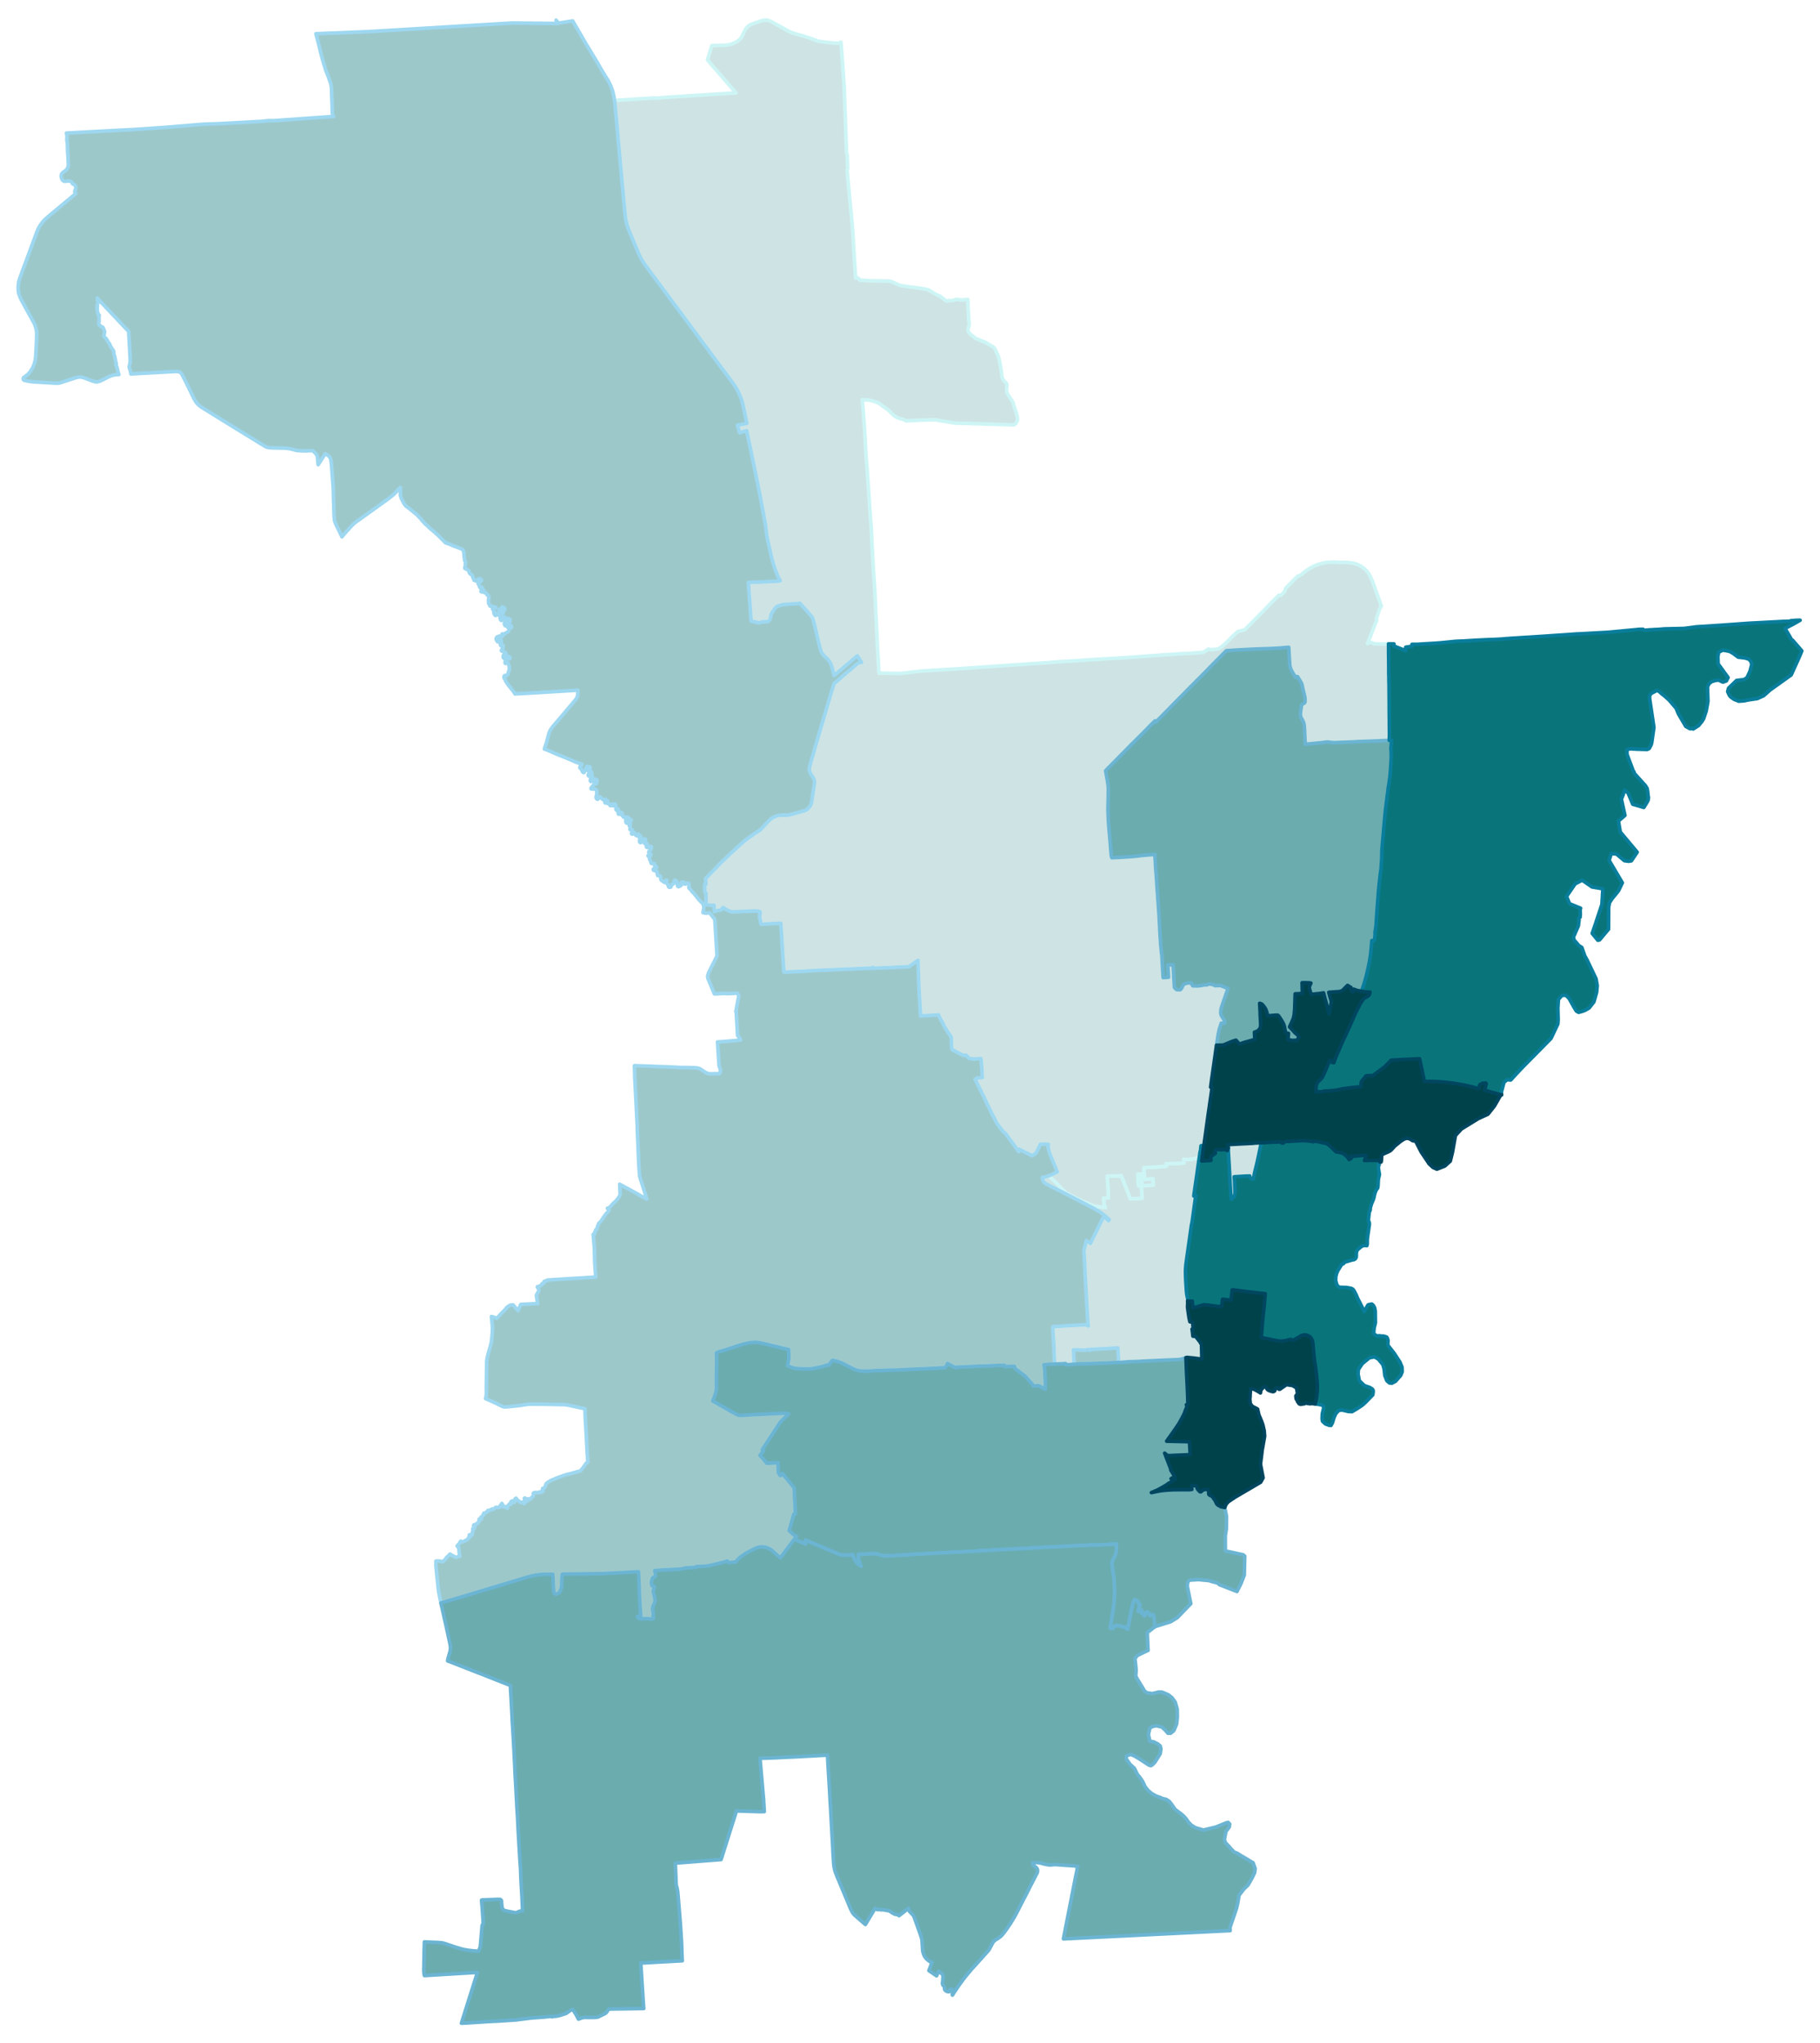 <svg width="384" height="4.49in" viewBox="0 0 2880 3234" xmlns="http://www.w3.org/2000/svg" xmlns:xlink="http://www.w3.org/1999/xlink"><path fill="#fff" d="M0 0h2880v3234H0z"/><defs><path id="a" d="M1901.47 2127.97l.51 23.35-.71-.1-10.21-1.32-.4-.1-.51-.1h-.7l-.41-.1-7.37-.71-1.52-.2-1.21-.1-.81.1-1.31.3-2.13.81-6.16 1.72-2.83.4-3.03.21-14.96.6-2.42.1-3.84.21-2.33.1-7.68.3h-.61l-.6.1-14.35.61-14.25.81-9.2.3-6.36.2-13.14 1.11-2.63.1v-1.41l-.1-.71v-.71l-.2-3.74-.2-3.94-.1-1.11-.61-11.42-4.35.1-2.93.2-15.16 1.02-3.33.1-4.14.2-3.94.2-4.15.2-2.52.1-2.63.1-.1.51-.31.3-.2.1-.4.31-.2.1h-.71l-.3-.1-.21-.1-.3-.31-.81-.4-.6-.1h-.51l-1.01.1-2.22 1.01-1.32-.2-9.9-.31-.71.11-.81-.51h-1.61l-.41.4h-.5l-4.05-.2.11.51.8 19.2.1 1.41 3.95 1.52-10.92.71-3.43.2-3.04.1v-.71l-.1-1.21-4.85.4-3.84.11-8.79.4-.91-20.62.1-.5v-.71l-2.12-36.18.1-.81.2-.2.31-.3.6-.1 7.48-.41 8.79-.61 8.59-.5 23.04-1.21h4.25l.91.6 1.82 1.32-.1-2.13-.31-3.23-.3-4.34-.71-12.33-.91-15.57-.2-3.13v-.51l-.1-.4-.41-9-.6-9.6-.61-11.42-.5-8.69-.21-2.73v-1.31l-.6-15.16-.41-6.27v-1.11l-.3-4.85-.4-5.35-.1-.91v-1.72l1.21-4.55.91-3.64 1.11-4.44.3-1.42.2-1.62.31.31 1.01.7 4.34 2.83 1.12.61 4.64-9.6 3.95-7.88 6.36-13.04 2.22-4.55 2.43-4.85 1.52-1.82.3-.3 4.04 3.33 3.03 2.93.61-.8.5-.91-3.84-3.64-4.95-4.04-2.22-1.82-2.73-2.03-2.73-1.71-.81-.41h-.4l-2.22-1.31-2.53-1.52-.2-.3-8.09-4.25-5.45-2.82-14.35-7.48-35.78-18.3-2.52-1.21-5.16-2.42-2.12-1.12-3.74-2.22-1.92-1.21-1.31-1.21-.91-1.12-.71-1.11-.4-1.21-.1-.51-.21-.7-.2-1.01-.3-1.22-.1-.91 3.23-.5 5.15-1.42 2.23-.81.4.31 5.36 5.56 5.86 5.35 5.15 5.46 6.27 6.57 1.72 1.62.91.91 2.93 2.32 23.04 11.62 9.7 3.94 6.26 2.53 3.14 1.31 1.71.61 1.42.3 5.25.71 9.91 1.21-.41-2.12-.6-.1-.31-.2-.2-.61-.3-2.22-.51-9.6 7.58-.51-.7-13.34-.41-7.27-.1-1.22-.81-12.63 20.82-.3.61-.1.8-.51 1.92 4.85 3.24 8.09.71 1.71 2.22 5.77 5.15 12.93.91 2.33.31 1.21h3.94l3.03-.2 4.75-.31 6.87-.3-1.31-19.81-3.84.1h-.41l-.2-.2-.3-1.21-.21-3.44-.6-13.54 4.44-.3 1.22-.1.1 1.11.2 8.49.3 3.63v.51l.41 1.21 1.41 3.64 16.37-.91-.5-9.9-7.18.5-6.16.51-.51-9.2-.5-9.5 13.34-.71 7.17-.4 5.66-.51 9.3-.6-.2-4.15 11.01-.3 6.37-.1 4.24-.1 6.37-.41-.4-5.96 2.32.2 1.62.11 8.59-.51 2.83-.4 6.36-1.52.91-.2 1.42-.51.91-.1-.81 5.66-3.24 23.14-1.71 11.52-2.93 20.72 2.72-.4.81-.2-1.11 5.05-5.05 36.58-1.21 5.97-3.04 21.73-1.11 7.57v.41l-.1.4-1.82 13.04-1.11 7.58-.1.71-1.31 9.8-.21 1.92-.4 6.17-.1 1.81.1 6.67.3 8.7 1.01 16.47.51 4.95.5 2.83 1.11 4.95.71 3.44-.71-.1h-.2l.2 2.83-.3 6.57.2 2.12 1.22 8.69.7 4.55.41 2.53 1.21 5.65.91.21 1.01.1h1.42l1.31 3.03v1.92l.61 5.56.2 1.01-1.72-.2h-.3l.7 5.45.51 4.86.1.9h.4l1.72.21.71-.31 1.82.41.5 1.01 1.72 2.32 4.55 5.66.91 2.13.81.7.5.91z" stroke-linejoin="round"/></defs><use xlink:href="#a" fill="#cee3e4" stroke="#cef5f5" stroke-width="5.76"/><defs><path id="b" d="M1953.31 1894.32l-4.74 3.84-.81-8.7-.61-11.21-.4-4.85-.21-3.44-.1-3.23-.6-10.62-.41-6.36-.2-4.25-.61-10.31-.5-8.28-.2-4.85-.1-1.22-.11-3.64-.1-2.42-.2-3.03 4.45-.31 3.53-.2h.61l3.84-.2 4.95-.3 6.37-.31 4.04-.2 2.53-.1 8.89-.5 1.62-.21 3.03-.2 3.44-.2 4.64-.2h.81l-.91 3.74-.6 2.93-2.83 13.74-2.43 11.22-.2.91-3.54 14.25-2.02 10.61h-.5l-.91.1-.71-.2-.4-.1-.61-.31-1.31-.9-.41-.61-.4-.71-.31-.81-.3-1.21-4.85.1-5.36.3-14.35.81.31 4.15.7 12.43.31 7.78-.1 2.12-1.12 5.16z" stroke-linejoin="round"/></defs><use xlink:href="#b" fill="#cee3e4" stroke="#cef5f5" stroke-width="5.76"/><defs><path id="c" d="M1748.88 1911.29l-9.91-1.21-5.25-.71-1.42-.3-1.71-.61-3.14-1.31-6.26-2.53-9.7-3.94-23.04-11.62-2.93-2.32-.91-.91-1.72-1.62-6.27-6.57-5.15-5.46-5.86-5.35-5.36-5.56-.4-.31 1.01-.3.5-.2 5.26-2.32 6.47-3.34-.41-.61-11.32-27.49-.91-2.52-.7-2.43-.51-2.42-.81-5.06v-.8l.1-1.12.31-1.01-4.45-.2-8.08.2-6.98 14.35-6.36 3.64-20.42-10.31-.4 3.95-.2-.21-1.62-1.82-4.35-6.46-15.05-20.32-.91-.91-1.42-.91-1.82-1.61-4.54-5.97-2.02-2.72-.71-1.02-1.11-1.51-1.82-2.63-2.43-5.25-4.95-9.5-5.66-11.53-1.11-2.22-5.36-11.52-11.72-23.65-1.31-3.23-.41-.61-.7-.91 3.33-2.32h1.21l6.98-.61-.61-7.28-.2-4.95-1.01-14.25-.71-3.53-5.15.5h-.81l-4.55.51-8.08-1.42-4.86-4.95-3.63.61-13.75-6.78-3.94-2.12-.4-.6-.41-.71-.4-1.21-.41-6.57-.3-9.81-.1-.91-.3-1.11-5.76-8.18-2.43-4.05-3.64-6.26-.7-1.92-1.62-3.14-.91-1.21-2.32-4.34-1.72-3.44-.61-1.92-15.76 1.01-10.82.51h-1.92l-2.02-34.57-.4-6.97-.3-6.37-.11-2.83-.2-5.25-.2-6.57-.4-11.02-.11-3.43-.1-1.42.1-1.01-.3-4.55v-3.84l-13.64 9.5v.51l-3.84.2-11.72.5-4.25.21-2.52.2-2.13.1-4.44.2-23.95 1.01-4.25.1-.5-.1v-1.21l-1.11.91-3.64.4-7.18.21-4.75.2-2.22.1-15.77.71-12.22.4-13.95.71-5.05.2-10.31.4-16.17.71h-1.92l-2.73.31-12.33.8-17.48.81-2.12.1-2.93.1-6.06.41-3.14-.1-.2-3.54-.5-6.97-1.92-30.62-1.72-27.8-.51-8.39-30.92 1.52-1.01-2.22-.2-.81-.11-.91.11-1.31-.11-.81-.4-.91-.4-.91-.31-.91-.1-3.13v-3.74l.71-1.42.1-1.31-.1-.61-.2-.61-.41-.3-.91-.4-.7-.2-7.18-.61-2.93.5-2.02-.2-1.72.2-13.14.41-4.24.4-12.63.31-.41-.21-5.86-2.93-2.73-1.21-1.51-1.31-.81-.81-1.11-.2-.61.1-.5.4-.51 1.11-.4.61-1.01 1.01-.41.3-.71.31-6.26 1.11-3.54 1.31-.6-10.1-1.72.2-1.01.1-9.7-1.11-.31-18.4-.91-1.01-1.01-1.41v-11.73l1.92-.3-.7-8.49 9.9-10.31 14.15-14.65 16.87-16.07 4.15-3.64 11.42-10.51 2.83-2.52 5.76-4.65 5.86-4.25 5.15-3.64 1.92-1.31 6.37-3.94 2.93-2.33 4.75-5.05 5.86-6.37 3.23-3.23 2.12-1.82 2.03-1.52.8-.5 4.15-2.12 2.63-.91 2.93-.71 3.84-.51h9.7l3.13-.3 3.44-.81 15.46-4.44 5.86-1.62 1.01-.4 1.72-.91 1.21-1.01 1.52-1.42.4-.4.61-.71.5-.71.81-.61.51-.9 1.11-2.03.6-1.51.31-.91.3-1.11.2-1.32 4.15-27.59.2-1.11.1-2.32-.1-1.32-.2-1.61-.41-1.32-.3-.81-.31-.6-.5-1.22-.81-1.21-.5-.71-1.82-2.52-1.62-2.83-.3-.71-.61-1.41-.2-.71-.31-1.42-.1-.7-.1-1.62v-1.01l.1-.71.21-1.11.2-1.11 2.12-7.89 2.22-7.37 7.28-25.27 7.38-25.06 5.15-17.38 7.78-26.28 1.01-3.54 2.63-8.59 2.83-8.99.4-1.62.61-.1.71-.41 8.59-7.37 5.56-5.16 1.61-1.11.51-.71 2.52-2.02 5.56-4.44 6.97-6.07.21-.3 1.92-1.72.3-.3.61-.51 1.11-.81 2.42-1.21 1.42-.5 1.41-.21h1.32l-6.67-10.3-7.68 6.56-.31.21-25.77 21.83-3.03 2.32-.3-1.41-3.03-11.53-1.32-3.94-.8-1.92-1.42-2.63-2.73-3.53-1.82-1.92-4.34-4.04-1.62-1.82-1.72-2.33-1.01-1.82-.91-2.52-1.11-3.44-2.53-10.11-2.42-10.3-1.52-6.57-3.23-13.55-1.31-4.95-.71-2.22-.71-1.21-1.01-1.52-2.42-2.73-5.87-6.77-10.61-11.52-.5.4-.61.1-.91.1-12.63.81-5.66.31-5.56.5-5.05 1.32-3.23 1.01-1.42.6-1.11.71-1.21 1.01-.91 1.11-5.46 8.09-.61 1.41-.7 2.33-.71 3.94-.2.81-.71 1.61-1.01 1.32-.81.7-.81.61-.91.41-1.41.3h-3.24l-2.22.1-3.54.61-2.83.91-.7.1-1.11-.1-3.95-1.32-1.61-.3-4.25-.61-.6-.3-.71-.81-4.35-60.64 28.81-1.01.4-.3h3.64l13.64-.71 2.83-.4 1.11-.31-3.13-5.86-2.22-5.05-1.72-4.45-1.92-5.45-1.62-5.06-1.52-5.25-2.02-7.89-5.96-26.37-1.11-5.56-1.21-10.51-1.52-10.11-1.51-8.18-5.97-32.65-4.04-20.21-2.73-13.14-3.13-15.36-1.11-5.05-6.57-32.04-.81-3.74-2.32-10.41-1.01-5.15-2.43.91-4.14 1.31-2.23.61-2.22.5-3.64-11.92 14.96-3.03-4.75-23.15-1.72-7.68-.91-3.33-1.41-4.35-2.02-5.15-2.23-5.06-2.42-4.65-2.53-4.34-3.23-4.75-14.25-19.41-2.93-3.73-9.3-12.44-10.21-13.74-.6-.91-7.68-10.31-8.9-11.92-15.96-21.53-9.1-12.13-1.21-1.82-7.48-10.1-5.96-7.89-23.85-32.13-8.69-11.73-14.65-19.8-3.24-4.96-1.41-2.42-2.53-4.85-2.22-4.85-5.36-12.64-9.09-21.62-2.23-5.66-2.02-6.57-1.11-4.85-.91-4.55-.81-6.97-1.92-20.42-1.61-17.69-1.62-17.48-5.26-58.01-1.41-16.57-2.22-23.45-2.03-22.94-.6-2.63 11.01-.61 34.87-2.22 14.75-.91.71-.1 6.47.2 15.26-1.31 99.23-6.27 10.31-.7L1119.5 95l6.67-22.74 4.35-.2 17.98-.51 4.75-.6 4.55-1.32 4.45-1.92 4.04-1.92 3.74-2.93 1.82-2.02 2.02-2.93 5.05-10.31 1.52-2.43 1.82-2.22 1.92-1.82 2.62-1.72 1.72-.8 5.96-2.13 9.81-3.43 5.15-1.22h1.92l2.53.11 3.43 1.01 4.04 1.82 16.88 9.29 8.09 4.65 5.76 2.73 3.84 1.21 5.05 1.52 8.79 2.42 9.2 2.94 4.75 1.61 2.02.81 1.11.41 8.39 3.03 3.74.4 1.51.2 4.35.61 15.05 1.62 4.05.1 3.03-.1 2.42-.81 1.32-.71.6 7.38 1.52 20.82 3.03 43.96 3.64 103.49 1.11 2.42.71 21.53-1.01 2.83 8.39 88.43 5.15 82.67 3.74-.2 3.03 3.33 6.87.51 11.52.7 28.1.31 2.93.7 5.35 2.23 7.99 3.74 10 1.82 21.42 2.73 9.81 1.61 4.44 1.11 2.43 1.42 3.94 2.42 6.57 3.84 5.76 2.43 7.98 6.27 1.92 1.11 1.32.1 2.62-.51h4.15l3.53-.5 2.03-1.11 3.13-.51 2.32.2 3.34 1.01 11.32-1.01.1 3.24.3 7.48.2 3.74.1 1.51.61 11.42.3 4.95.2 1.92.21 2.43.2 2.02.1 1.01-.1.71-.1.5-.1.71-.31.61-.3 1.01-.2 1.01-.51 1.72-.2.6-.2 2.02.1.71.4 1.11.31.61.4.71 1.01 1.41 1.92 2.02 1.32 1.01 4.44 3.54 1.82 1.52.41.3 2.12.91 2.12.71 1.11.5 3.23 1.52 3.64 1.41 1.82.71 1.52.61 1.01.6 4.75 2.83 1.41.81 1.62.91 2.53 1.42 1.61 1.31.61.4.4.61.61.81.3.3 1.52 3.34 3.43 7.17.11.51 1.31 3.84 1.01 4.65 1.92 10.31.2 2.02.2 1.41.41 2.12.5 1.72v.41l.21 2.52.1 3.24v.5l.1.51.5 1.51.41 1.12.5.7 1.22 2.13.8 1.01.51.6.4.51.81.81 1.52 1.31 1.11 1.62.4 2.93-.5 3.74-.2 1.41-.1.71v.71l.1 2.02.1.6.1.51.81 2.02 1.61 2.93.51.91 1.62 2.43 4.14 6.26.71 1.01.5 1.22.31.5.1.41.4 1.61.71 2.63.81 2.53.4 1.31 1.01 2.83 1.52 4.45.3 1.11.71 2.63.6 2.52.51 2.93v.91l-.1 1.11-.51 1.72-.5 1.32-.51 1.21-.91 1.21-1.21 1.32-1.72 1.31-62.15-1.82-11.32-.5-11.82-.21-8.29-.3-28.7-4.75-.8-.3-.71-.1-2.83-.21h-1.82l-11.32.41-2.93.1-9.3.3-4.95.41-4.04.1-5.26.2-3.43.3h-.71l-.6-.1-.51-.2-1.01-.51-1.52-.8-1.41-.61-1.32-.4-1.81-.41-3.04-.81-2.22-.81-1.41-.7-1.92-.91-1.52-1.01-2.83-2.33-2.02-1.82-2.02-2.12-3.03-3.03-4.15-3.13-11.82-8.39-3.13-1.42-2.33-.81-4.04-1.21-2.12-.6-3.44-.71-3.23-.31-7.48-.3 2.63 32.54.3 3.84.2 4.96.61 8.49.61 11.82.6 9.3.41 9.9.6 9.5 1.01 10.81.81 10.21 1.52 23.15 1.92 26.78.5 10 2.33 29.82.5 9.9.41 9.9.6 12.03.91 17.99 1.01 15.56.91 14.76.71 9.9.61 10.21.6 12.33.31 7.58.91 20.11.6 10.21.51 11.62.81 13.54.3 10.41v.1l.61 11.02.8 13.04.91 16.77.31 4.65 18.39.3 12.73.31h2.53l11.01-1.22 2.53-.3 3.13-.5 10.21-1.01 5.15-.61 4.75-.51 7.88-.4 1.82-.1 4.75-.3 4.85-.21 14.46-1.01 11.52-.7 3.84-.21 10-.7 10.11-.61 16.77-1.21 9-.61 5.25-.3h.61l7.98-.71 11.52-.71 11.72-.81 6.27-.5 19.6-1.21 9.3-.81 14.05-.81 12.73-.81 14.55-1.21 5.76-.41 25.17-1.51 3.94-.21 21.52-1.61 12.53-.71 7.78-.5 11.12-.61 9.3-.51 2.02-.1 11.22-.71 23.14-1.71 7.78-.51.5-.1h.61l8.89-.61 18.7-1.41 7.38-.51 1.92-.1 10.3-.6h.91l.81-.1 7.78-.61 10.71-.41 2.23-.1 8.49-.7 6.16-.41.71-.1h.5l7.18-.5.5-.51 6.98-4.85.81.4 1.01.41 1.82.3 8.48-.61 3.54-.8 1.52-.61 3.43-2.22 1.42-1.22 3.84-3.53 1.82-1.62 3.23-3.03 6.97-6.98 6.77-6.46 2.53-1.92 10.11-2.23 5.45-5.56.51-.4 30.52-31.03 15.26-15.56 2.32-2.32h2.12l1.01.4 6.47-6.57 1.11-4.65 3.74-3.84 2.63-2.63 11.32-11.42 1.51-1.51.71.2 5.66-3.03 1.92-1.72 2.22-1.92 2.33-1.72 1.11-.81.91-.6 2.22-1.42 1.92-1.21 2.53-1.42 2.32-1.31 2.43-1.11 2.63-1.11 3.13-1.22 1.11-.3 1.72-.6 3.43-.91 1.52-.41 1.41-.3 2.53-.41 3.13-.5 2.83-.2 3.74-.21h5.36l5.35.31 3.64.1h4.25l7.98.1 2.83.5 2.22.21 2.13.4 2.22.41 2.12.6 2.02.71 2.12.91 1.92.91 1.92 1.11 1.92 1.11 1.82 1.32 1.72 1.41 1.72 1.42 1.62 1.61 1.41 1.72 1.42 1.82 1.31 1.82 1.01 1.62 1.01 1.61 1.21 2.43.81 1.92.61 1.51 1.41 2.73.81 2.63 2.73 7.38.4 1.31 2.73 7.48 1.72 4.85 1.41 4.04.91 2.43.51 1.41 1.31 3.84.21.51 1.21 3.23-1.01 1.92-1.32 2.13-.7 1.41-1.42 4.15-.3 1.11-2.43 6.67-.6 2.73.1 1.71.1.41.2.4-5.15 12.84-7.48 19-.71 1.71-.5 1.32-.81 1.92 2.73-1.31.6-.51.21-.1.4-.3.3-.11 4.95 2.03 1.32.4 1.61.3 1.52.1 2.43.11h17.28v.6l.1.91v13.64l.1 3.95.1 10.41.1 8.59v9.7l.1 1.92.1 4.44v3.64l.21 8.59v.41l.1 13.44.1 9.7v2.63l.1 3.74-.1 4.95.1 3.34v3.23l.2 15.16v5.25l.2 16.17-.2 5.16-.1 1.61v1.42l-3.94.3h-2.12l-2.03.1-2.32.1-4.24.31-2.43.1-3.33.1-3.64.1-2.02.1-4.45.2-4.04.11-4.45.2-5.86.2-5.15.2-5.06.31-4.04.2-7.38.3-10.81.4-7.48.31-2.52.1-4.05-.3-3.33-.41-.4-.1h-.51l-.3-.1-.91-.1-1.62-.1-1.52.2-7.68 1.01-4.44.4-6.17.61-14.75 1.42-.71-13.34-.4-10.01-.51-6.37-.4-2.52-.1-.41-1.11-3.43-1.22-2.43-1.92-3.23-.7-1.42-.11-.6-.3-1.22-.2-1.82v-1.61l.4-3.24.1-1.21.61-4.55.51-3.43.2-.81.5-.91.21-.31.7-.7 2.93-1.62.51-.51.5-.9.21-.91-.1-5.06-.41-3.03-1.01-4.04-2.02-8.39-1.11-5.36-.71-2.62-3.03-5.36-3.44-5.66-.3-.2-.3.1-1.72 1.52h-.2l-.51-.11-1.82-2.93-2.12-3.53-2.63-4.45-.91-1.92-1.11-3.13-.71-3.54-.3-4.75-.81-13.64-.4-7.08-.2-2.83-5.16.41-9.3.8-14.65.81-7.48.21-5.76.2-2.42.1-2.23.1-4.14.1-1.11.1-3.84.2-3.74.1-7.58.41-8.18.4-1.32.1-3.53.21-3.14.1-15.26 1.11-1.61 1.72-2.03 2.02-3.63 3.64-2.13 2.22-2.12 2.12-5.86 5.86-3.64 3.64-7.37 7.58-1.92 2.02-.41.51-.5.4-1.52 1.62-20.11 20.11-3.13 3.13-7.38 7.58-6.97 7.08-7.88 7.88-6.17 6.27-7.98 8.18-3.14 3.14-5.65 5.76-1.62 1.61-9.1 9.2-.8-2.32-4.15 3.94-2.83 2.83-3.23 3.23-.51.61-.6.6-2.23 2.33-3.84 3.84-14.35 14.35-2.22 2.22-1.21 1.22-2.43 2.32-7.37 7.58-1.32 1.31-6.47 6.57-3.53 3.54-3.74 3.94-4.25 4.25-3.13 3.13-4.34 4.45-2.94 2.93-.6.6-3.03 3.14.5 3.03.61 3.13 1.01 5.36 1.01 6.26.3 2.12.2 1.12.11.91.3 2.52.2 3.03.1 2.03-.1 3.33v1.82l-.1 6.87-.51 18.6.11 4.95.7 15.87.71 9.29 1.82 19.71.91 11.93.4 4.85.61 7.07.2 1.21.71 2.63h1.72l20.41-1.11 6.27-.4 1.51-.1 7.99-.71 8.79-1.11h.4l4.04-.41 1.72-.1 2.63-.3 3.54-.2 1.21-.11 5.66-.4 2.32-.1.71 12.23v1.21l.81 12.03.6 7.27.81 11.42.1 2.33.51 7.48.61 8.18.8 11.32.71 9.8v.51l.91 13.44v.41l.81 14.65.5 9.7.41 6.98.1 2.02.61 9.19.2 2.93.91 9.3v.41l.3 2.83v.91h.41l1.21 21.22 1.11 17.08 8.39-.61-.71-11.82-.51-7.38 7.18-.4 1.31-.11.51 7.38.5 9.1.1 2.52.81 13.75.21 3.13 1.41 1.62.81.81.71.6.7.41.71.1h2.32l2.23.2.91-.61.6-.6 1.22-1.72 2.22-5.05 2.02-1.11 1.01-.51 2.02-.71 2.83-.6 1.01-.1 2.23.4 1.31-.2.4.1.31.1.3.2.4 1.01.71 2.33.51.7.3.1.4.11 2.03-.11h1.61l1.11.21h1.62l6.57-.61 1.92-.61 1.21-.2 1.01-.1 4.15-.2 1.11-.2 2.42-1.11.71-.21h.71l4.65 1.01 2.02.61 1.72 1.11.4.1h.71l1.72-.2 1.11-.1 2.02.2 1.92-.3.81.1 6.36 2.43 5.56 2.42-3.13 8.89-1.82 5.16-2.73 8.08-2.73 7.79-.5 2.22-.2.81-.31 2.93-.1 1.31.1 2.33.1.3.51 2.02.6 1.31 1.62 2.73.41.71 1.41 2.12 1.42 2.53.2.81.1 1.11-.1 1.52-3.64.2-1.92-.1-1.42 4.65-1.11 3.03-.7 2.62-.91 4.15-.81 4.04-1.11 7.28-1.32 9.09-.91 5.86-1.21 9-5.05 35.47-.71 5.06-1.52 11.11.41.1.71.1 1.11.11-.2 2.02-2.23 15.66-1.41 9.4-.31 2.73-1.61 10.81-2.13 15.47-.2 1.31-2.12 15.36-2.53 17.99-.2 1.11v.41h-1.92l-1.11.1h-1.41l-.11.4-.4 3.74-.1 1.52-.4 2.12-.81 3.33-.51 4.35-.5 3.03-.91.1-1.42.51-.91.2-6.36 1.52-2.83.4-8.59.51-1.62-.11-2.32-.2.4 5.96-6.37.41-4.24.1-6.37.1-11.01.3.2 4.15-9.3.6-5.66.51-7.17.4-13.34.71.5 9.5.51 9.2 6.16-.51 7.18-.5.5 9.9-16.37.91-1.41-3.64-.41-1.21v-.51l-.3-3.63-.2-8.49-.1-1.11-1.22.1-4.44.3.6 13.54.21 3.44.3 1.21.2.2h.41l3.84-.1 1.31 19.81-6.87.3-4.75.31-3.03.2h-3.94l-.31-1.21-.91-2.33-5.15-12.93-2.22-5.77-.71-1.71-3.24-8.09-1.92-4.85-.8.51-.61.1-20.82.3.81 12.63.1 1.22.41 7.27.7 13.34-7.58.51.51 9.6.3 2.22.2.61.31.2.6.1.41 2.12z" stroke-linejoin="round"/></defs><use xlink:href="#c" fill="#cee3e4" stroke="#cef5f5" stroke-width="5.76"/><defs><path id="d" d="M1033.91 2561.23l-.11.6-.5.51-.91.2-2.22.1-4.15-.4h-1.71l-.61-.1-3.64.1-2.22-.2-2.33.1-.4.3-.1.4-1.11-.8-.71-.31-2.93-.6-.61-.41-.3-.5-.3-.51-.41-1.41 2.63 1.01 2.63.81-1.32-18.2-.91-15.36-.5-17.38-1.01-21.32-3.84.2-21.12 1.11-7.78.4-11.42.61h-1.32l-3.03.2-9.7.51-9.2.1-2.22.1-1.21-.1-3.64.1-18.09.2-4.85.1h-5.46l-1.31.1h-2.12l-14.25.21-.71 5.76-.3 14.65-3.34 8.79-3.03 1.52-2.42 1.01-2.43-.91-.91-1.21-.3-.91-.31-1.11-.4-7.08-1.01-20.41-4.35.1-11.42.1-4.64.4-5.36.61-4.55.81-4.75 1.11-4.54 1.21-17.99 5.46-23.65 7.07-20.82 6.27-3.13.91-.91.3-7.98 2.43-15.06 4.55-14.65 4.44-9.5 2.73-12.03 3.54-2.73.81-3.94 1.21-1.62.4-3.33 1.02-.2-1.02-.2-1.41-.91-3.94-.21-1.01-1.01-5.16-1.11-5.35-.6-4.65-1.72-16.78-.61-5.46-1.31-13.13-.1-3.64.1-4.85h5.05l2.32.3 2.63.81h.61l.6-.61.51-.5.61-.51.91-.5.7-.71.91-1.21.61-.51.4-.91.71-1.11.71-.71 1.41-1.21.91-.71 1.32-1.61 1.41-1.42 1.52 1.21 2.73 1.52 2.52 1.21 2.43 1.42h.7l2.13-1.01.6-.31.61-.2.5-.1h1.72l-1.21-7.48-.4-5.86-2.63-3.13.2-.31.3-.5.51-.41.4-.7.41-.31.4-.4h.41l.2-.2.4-.61.3-.4.51-1.32.71-.91.71-1.31.3-.2h.2l.81.81.5.6.31.1 1.51-.81.81-.2 1.62-.6 2.93-1.72 1.62-.51.5-.3.41-.61.6-1.61.41-.51.91-.3.8-.31.31-.3.1-.71-.2-.5-.61-1.11-.1-1.01.2-.51h.41l.6.51.81.3h1.01l.71-.3.71-.71.3-.51.2-.4v-.3l-.3-1.12v-1.11l.3-.81 1.01-1.21.1-.61-.1-.91-.61-1.61.11-.61.1-.3.3-.1.61-.1.4-.21 1.01-.3.61-.61.2-.7v-.71l-.3-.51-.51-.4h-.71l-.2-.3-.1-.71v-.4l.3-.71.51-.31.5-.3h.61l.3.3.31.11.5-.11 1.21-.9.31-.41.4-.71.61-.3.5-.4h.41l.4.1.31-.1.2-.21.4-.8.3-.31.11-1.11v-.5l.4-.41.51-.5.1-.41-.21-.61-.3-.4v-.91l.1-.1.61-.1 1.41.3 1.12.1.2-.1.2-.2v-.51l-.2-.6-.71-.81v-1.01l.4-.2.21.1.2.3h.4l.41-.2.6-1.21.31-.41.3-.71.1-.8.1-.1.51.1.6-.21.21-.2.2-.4v-2.23l.1-.3.2-.2 1.62.1 1.01-.2 1.51-1.82.71-.2.81-.31.4-.3.21-.81.1-.6.2-.21 2.42.41.31-.1.4-.81.31-.1.6-.1.3-.31h.91l.51-.5.61-.61.5.1.41.2.5.21 1.21-.31 1.11-.91 1.22-1.31 1.61-.71h.91l1.01.31.81-.11 1.32-.3.91.3.2-.2.5-.71.51-.6.1-1.21.2-.41 1.01-.6.61-.71.2-.61.2-.81.51-.4h.1l.71 1.51-.1.71-.21.71.1.91.21.61.3.5.4.2h.61l1.62-.5h.81l.3.2.4 1.21.21.1.8-.4h.71l.51.4.3.91.2.21.71.3.2-.2.1-.61v-2.43l.31-.6.3-.2.81-.81.5-.51.61-.91.3-.3h.41l.6.2.61.1h.5l.31-.3v-.81l-.31-1.62.21-.8.3-.51 1.41-1.11.71-.1h.71l.4.1.81.71.1.5v.61l.2.5.41.1.3-.1.31-.2.4-.61.1-1.11.2-.2.31-.1.3-.3.2-.41v-.6l-.1-.41-.61-1.11v-.2l.51-.61.71-.71.4-.1.1-.1.3.41.31.6v1.11l.1.21h.71l.5.2 2.43 2.02.7.5 1.22 1.42h.4l1.01-.2.91.1 1.21.4.61-.2.51-.1.6.1.31.51.2 1.01.4.3.2.1.51-.3.5-.51.51-.71.1-.9v-.51l.3-.3.91-.21.21-.4v-.81l-.21-.3-1.11-.61-1.01-.4-.1-.2.1-2.23.3-.3.41-.1.81.4.4.51.1.6.41.31.7.2.31.5.4 1.32.3 1.11.41.1.3-.3.61-2.63.3-.81h.41l.6.2.81.41.71.3h.5l.41-.2.6-.4 1.52-2.23 1.01-1.01 1.31-1.21.51-.61.2-1.21-.1-.91-.2-1.31.1-.61.3-.51 1.11-.3.71-.4 1.21-.1 2.13.2 1.41.4.41-.1.4-.5.4-.31.61-.1.4.1 1.12.71.2-.2.2-.31.2-.8.2-.31h.41l1.21.81h.51l.4-.2.3-.4.61-.41.71-.3.1-.1-.1-.41-.51-.3-.1-.4.2-.51.41-.81-.1-.61-.51-.6v-.41l.1-.4.41-.3 1.21-.21.91-.3.4-.3.31-.41.7-1.41 1.01-2.73.41-1.31.5-.81.81-.81 1.42-1.01 5.15-3.13 2.93-1.22 9.5-3.94 2.93-.81 5.96-2.32 4.15-1.21 5.25-1.22 12.33-3.43 2.32-.41.81-.3.61-.51 1.62-2.02 1.41-1.51 2.63-3.54 3.23-4.65.51-.6.6-.31 1.01-.4.51-.31-1.11-17.78-.91-16.98-.51-10.01-1.51-24.66-.51-15.36-14.15-3.03-11.11-2.42-4.45-.81-1.92-.2-2.12-.11-7.28-.1-13.34-.3-10.61-.2-12.83-.1h-7.07l-3.95.1-3.13.3-5.76.91-4.65.71-4.24.5-16.58 1.72-3.03.2-2.83-.3-.7-.2-2.53-1.11-10.21-5.06-8.38-3.74-6.47-2.83.3-1.11.3-1.21.21-1.31.3-1.82.1-1.01v-1.32l.1-.71-.1-9.09.2-13.24v-2.43l.1-4.24V2169l.1-2.93.11-5.86v-4.34l.2-2.13.5-3.64.41-1.92.7-3.03 1.22-4.24 1.51-5.36.71-2.63.61-2.02.7-2.83.51-1.71.2-1.12.2-.7.11-.81.2-1.62.5-5.46.31-2.93.6-7.38v-4.24l-.3-5.15-1.31-13.14 4.04 1.11 4.24 1.82 3.54-3.54 2.02-2.32 9.09-9.2.51-1.31.4-.61 5.16-3.54.91-.3 1.01-.2 1.31-.2 2.02-.11 7.78 9.2 4.55-10 19.1-.91 7.58-.21-2.12-13.13.3-.61 1.72-3.44 1.41-2.12.51-.81.1-.81-.1-.8-.51-1.01-.6-2.03-.2-.5-.91-.71-.21-.4.21-.51.2-.2.4-.1.61.2.81.2.4-.1.71-.91.4-.3 1.12-.41.3-.3 1.21-.4.41-.31.2-.6.3-1.22.2-.3 1.72-.1.3-.1.51-.4.3-.41.31-1.21-.11-.2v-.81l.41-.41.6-.1.51.2h.61l.7-.91.51-.3 1.62-.1.5-.4.3-.51 28.81-1.82 47.39-2.93-1.62-23.04-.2-7.68-.3-14.35-1.92-22.44 2.22-.61.2-.9.11-1.72.2-.81.4-.51.91-2.42.51-.71 1.11-.91.4-.61.31-.7.5-2.63.71-2.02.5-.91.71-1.72.4-.61.81-.8 1.52-1.22 1.51-2.02.61-.81 1.11-2.02.71-1.01 3.03-4.34 1.11-1.52 4.75-5.36.81-1.11.1-.81-.1-.81-.2-.5-2.32-.91-.11-.2.11-.2 1.01-.21 1.11-.3 1.31-.91 2.33-2.42 1.92-2.43 3.03-2.93 1.51-1.21 1.42-1.42 1.21-1.31 3.64-5.06.91-1.51.71-2.43-.51-9.19-.2-4.15-.1-2.52 1.61 1.01 6.37 3.43 2.53 1.32 4.34 2.42 1.92 1.01 8.59 4.75 5.26 2.93 3.03 1.72 9.09 4.95-.2-.7-1.11-3.95-1.41-4.75-.51-1.61-2.32-7.18-.91-2.93-3.64-11.42-.51-1.72-.5-1.82-.31-2.42-1.01-15.06-.2-3.23-.3-6.77-.2-5.77-.41-9.8-.3-7.68-.81-16.67-.3-8.8.1-1.71-3.94-77.01v-.61l-.61-19.51 3.84.11 2.02.1 14.45.5h1.72l16.88.71 12.02.4 15.87.71 6.16.41h4.45l1.31-.11 4.75.11 11.22.3 4.75.4 2.93.71 1.11.51.61.3 6.16 4.04 3.24 1.92 1.92.91 1.61.61 2.23.3 2.52-.1h1.01l11.73-.2 1.92-4.15v-.2l-.91-3.84-1.52-4.04-2.52-38 10.4-.61 26.08-2.32-.21-1.01-.6-1.22-.61-1.01-.71-.8-1.21-1.52-.91-1.21-.3-.51-.1-.4-.1-.51-.91-16.47-.2-2.12v-1.52l-.41-5.66-.5-10.11-.11-.3-.1-.3-.3-.2-.2-.1 4.75-25.37-.2-.81-1.92-2.22-.71-.71-.1-.3-2.12.1-4.35.4-8.08.3-5.46-.3-5.56.2-2.43.21-3.03.2-4.75.1-10.2-24.56-.51-3.54 1.62-5.35 13.34-26.58-2.93-47.6-.61-10.11-8.18-10.61-3.64.5h-2.83l-1.42-.1-1.01-.2-1.61-.5 1.11-5.76.2-2.73-.1-1.01-1.21-4.85-1.82-1.22-4.75-5.05-4.55-5.66-1.72-2.22-1.92-2.13-1.82-1.92-1.11-1.01-.91-1.61-.71-.91-1.41-1.32-.91-.81-.61-1.01-.2-.6v-.2l.3-1.32.21-.71-.21-3.13-.3-.71-.81-.6-2.52-.31-.41.11-.4.3-.31.5-.1.31-.3.5-.91-.2h-2.02l-.2-.2-.2-.31v-.8l-.11-1.52-.2-.3-.2-.1h-1.01l-1.82.6-.5.31-.31.3v.5l.2 2.53-.2 1.01-.3.41-.51.4-2.72 1.41h-1.02l-.3-.2-.61-.81-.9-5.55-.31-1.12-.3-.6-.91-1.21-.51-.41-.6-.3-.81.2-.81.51-.2.6-.2 2.33-.41 1.01-.5.8-.51.41-1.72.3-.5.61-.91 2.83-.61 1.01-.3.3-1.52.31-1.01-.21-.5-.4-.51-.81-.5-2.73-.41-.6-1.41-1.22-.81-1.41-.2-.51v-.3l.6-1.62.21-.5.1-.51v-.4l-.51-.31-.5.11-.51.4-.2.4.2 1.22-.2.81-.51.5-1.01.4h-.4l-.51-.2-4.54-3.33-.61-.71-.1-.3-.61-4.55-.2-.41-.81-.8-1.01-.51-.4-.1-1.82.1-.2-.1-.71-2.43.3-.5-.1-1.92-.3-1.11-.31-.31-1.41-.1-.1-.2v-1.41l-.2-.31-.1-.1-2.33.31-.81-.11-.5-.2-.2-.2-.21-.4v-1.02l.1-.4.21-.3.5-.31 4.25-1.61.2-.31.1-.2v-.5l-.2-.31-.91-.91-.91-.1-1.32-.7-.2-.41.1-2.22-.2-.61-.71-.4h-.6l-3.44.3-.2-.1-1.31-4.04-1.62-3.24v-1.31l1.01-3.34-.1-.2-.3-.1-2.33.4h-.3l-.1-.1-.1-.5.4-.51.71-.5.81-.1 2.02-.1.4-.11.2-.3-.1-.91-.3-.3-2.63-1.82-.3-.3-.2-.41.1-.6.3-.61 3.54-4.35.3-.8.2-.81-.1-1.01-.4-.91-.91-.21-.71.11-1.82.6-1.92.91-1.01.1-.5-.2-.71-.71-.2-1.21.1-.61.4-.6 1.01-1.42.1-.81-.3-.5-.51-.3-.6-.11-.51.11-.7.3-.51.1-1.01-.4-1.01-1.01-.51-.81-.4-1.22.3-.91.31-.2 1.31-.1.81-.2.4-.51.2-.4v-.81l-.1-.4-.8-.71-1.42-.2h-.4l-1.52 1.01-1.82.5h-.4l-.41.21-.3.4-.1.4.1 2.73-.2.51-.41.4h-.3l-.3-.1-.61-.4-.3-.81-.1-.71v-1.82l.4-2.02 1.01-4.04.1-.51-.1-.4-.3-.31h-.3l-.61.41-.51.71-.7.3h-.81l-.51-.51v-.4l.61-2.02v-.51l-.2-.2-.21-.2-.3.1-.3.3-.71 1.32-.5.7-.81.11-.61-.21-.91-.91-1.92-3.23-.4-.61-.31-.3-.5.1-1.62 2.53-.81.2-.5-.1-.31-.4-.1-.71.41-1.62.81-1.62.3-.6-.1-1.01-.51-1.11-.3-.11h-.81l-1.51.21-.61-.1-.1-.21-.2-.4.3-2.43v-1.21l-.2-.91-.61-.71-.71-.6v-.51l.21-.3 1.92-1.01-.11-.51-.2-.2-.2-.1-1.82.1-.4-.1-.31-.1-.3-.41-.1-.4.1-.51.71-.91 3.43-2.93.31-.5v-.71l-.61-.4-1.01.2-1.72.71-1.31.4-.51.3-.5.61-.81 2.63-.4.6-.51.11-.1-.11-.71-.7-.2-1.52-.1-3.54.5-.8.31-.41 3.03-.71.1-.4v-.61l-.61-.4-2.73-.2-3.13.2-.91-.2-.4-.1-.1-.31-.31-1.21-.3-.4-.4-.31-.81-.3-.51-.41-.2-.6.61-1.32.1-.6-.1-.61-.1-.2-.61-.51-1.42-.8-.7-.1-.31.1-.3.4-1.11 2.53-.51.3h-.3l-.2-.1-.51-.81-.1-.61v-2.22l-.1-.3-.4-.41-.41-.3-.4-.51v-.4l.1-.2 1.41-1.32.11-.3v-.3l-.21-.3-.2-.11h-.5l-2.13 1.32h-.5l-.2-.2-.1-.61-.21-6.27-.5-1.71-.71-.51-.4-.1-.51.2-1.21 1.52-.61 1.11-.5-.1-.2-.2-.11-1.42-.2-.91-.6-.3-.41.1-.2.2-1.52 2.22-.3.31h-.4l-.31-.1-.6-.61-.91-1.62-.51-.4-.91-.3-.91-.21-.4-.4-.1-.81v-2.83l-.31-.4h-.5l-.2.1-.41.3-.2.3-.5 1.92-.31.41-.3.3-.81.1-.3-.1-.2-.2-.31-.4-.1-.71.1-.71.2-.71 1.52-1.82v-.8l-.1-.21-.41-.3-.7.1-.51.2-.6.41-.61.3h-.61l-.5-.1-1.62-1.21-1.31-.81-1.42-1.82-.91-.91-.4-.1-.3-.1-.51.2-.51.4-.4.51-.81 1.82-.5.81-.31.2-.5.1-.81-.4-.51-.41-.4-.5-.2-.41-.2-1.21v-1.01l.3-1.21.4-1.22.31-1.31.1-2.32-.2-2.63-.21-1.32-.5-.91-1.01-.91-.91-.3h-1.42l-4.44-.3-.41-.1-.1-.2v-.71l1.62-2.33.81-1.11 2.62-2.93.51-.3.61-.2h1.61l.61-.21.2-.3v-.4l-.1-.31-.1-.3-.91-.51-.91-.4-1.62-.4-.4-.31.1-.6.3-.1.61-.11 2.83.41 1.01-.2.2-.21.2-.5-.1-1.11-.3-.51-.51-.71-1.01-.5-.91-.2-.8-.1-1.72.2-1.32.3-.6.2-.41.41-1.11 1.92-.71.6-.5.11-.4-.31-.31-.3-.2-1.21.1-1.12.3-.8.41-.61.71-.81.91-.71.4-.4.3-.91v-1.31l-.2-.41-.2-.5-.61-.31h-.6l-.71.21-1.82 1.01h-1.11l-.41-.21-.5-.3-.3-.61-.11-.7.21-.71.5-.51 1.21-.7.61-.1h.51l1.11.3 1.11.1.4-.1.21-.41v-.5l-.41-1.31-.71-1.12-1.11-1.41-.5-.1h-.31l-1.41.81-.61.1-.4-.1-.41-.31-.91-1.31-.6-1.21-.1-.71.3-.41.61-.1 2.12.71.61-.1.7-.4.2-.31.41-.91.1-.6-.3-.81-.41-.41-.6-.4-.81-.2-1.52-.1-1.82.1-.5.2-.31.3-.1.41-.3 1.72-.5.9-.91 1.32-.91 1.51-.61 2.43-.3.4-.31.21h-.5l-.51-.21-.6-.6-.91-1.32-.91-1.82-.71-1.81-.4-.71-.41-.3-1.11-.31-.2-.3-.1-.71.3-1.01.81-1.21 1.62-1.72.4-.61.1-.7-6.26-2.03-3.74-1.41-11.42-4.95-15.57-6.27-6.36-2.63-4.04-1.81-8.19-3.54-3.84-1.32 3.84-11.52 1.62-6.36 1.41-5.76.81-2.23 1.21-2.83 1.01-1.92 2.73-3.94 5.76-6.77 6.47-7.58 20.01-23.65 2.22-2.73 2.33-2.63 1.41-2.12.81-1.61.81-2.33.3-1.72.2-2.52v-4.96l-1.92.21-34.96 2.12-48.61 2.93-14.05.71-.2-.71-.2-.3-.2-.31-2.33-3.33-7.78-9.7-3.94-5.97-.2-.91-.2-1.01-1.52-1.71-.71-1.82-.1-1.42.51-1.11.3-.51.3-.2h.41l.5.81.2.1.81.1.41-.2.2-.3.3-.81.81-.81 1.62-.71.2-.4.1-1.11.41-2.02 1.51-4.45.1-.4-.2-1.52v-.41l.1-1.11-.2-1.21-1.72-5.05-.61-.61-.7-.3-.81.1-.61.3-1.11.81-.4.1-.31-.2-.2-.4-.1-1.02.1-1.31.2-.81 1.22-2.42.3-.41.91-.5.91-.2 3.13.1.41-.1.5-.51.1-.3-.1-1.01-.1-.41-.2-.3-2.43-1.62-1.11-.4-1.31-.31-.71.11-.2.3-.21 1.92-.1.2-1.31 1.82-.4.2-.71-.1-1.72-1.72-.2-1.01v-1.01l.6-2.02.41-.4 3.03-1.72.3-.51.1-.4-.2-.41-.81-.6-.6-.2-1.01-.11-1.32-1.01-1.01-1.51h-.3l-1.21.71-.31-.11-.4-.3-.1-.4v-.61l.2-.4 2.43-3.34.1-.61-.1-1.01.2-1.92-.3-.7-.31-.1-.6.2-1.12 1.11-.5.1-.51-.3-.8-1.11-.41-.91.1-.81 1.52-3.24.1-1.01-.3-1.82-.31-.91-.4-.6-.71-.31h-.91l-1.01.81-.3.71-.41 2.02-.2.3-.91.51h-.4l-1.52-2.02-.6-1.21-.21-1.12-.1-.5.61-1.72.6-.91 3.34-1.41 1.11-.1 4.25.4.1-.2.1-.51-.91-1.31-.1-.61v-.5l.4-.61 1.62-.1h2.42l.61-.4 1.31-1.22 1.82-.91 2.33-1.41.3-.81.4-1.72v-1.21l-.1-1.32-.1-.4-.7-.4-.81-.31-.21-.3-.2-.61.1-.3h1.32l.7.2 1.22 1.01 1.31.41.81-.1.5-.61.21-.51-.1-1.21-.11-.4-1.01-.81-2.62-1.01-2.43-1.72-.81-.3h-.6l-.51.4-.2.71-.1 1.92-.31.4-.4.21-.61-.11-.5-.4-.81-1.82-.2-.71-.1-.91.3-.8.4-.61 1.92-1.92 1.02-.71.9-.4 1.02.1.3.2.5 1.11.91 1.22h.51l1.01-.51.3-.91v-.81l-.3-.91v-1.21l-.3-.61-.61-.6-1.21-.31h-1.82l-1.72.91h-.51l-.4-.3-1.41-2.63-.51-.5h-.5l-.21.4-.1 2.53-.1.3-.5.1-.31-.1-1.21-1.21-.81-.51h-.2l-.3.2-.21.51.31 2.93-.2.2-.51.21-.61-.21-.4-.3-.91-1.92-.61-5.36.41-2.22.4-1.11.31-.2 1.11-.31.2.1.61 1.32.4.1.4-.2.21-1.01.3-.21.81-.3.3-.61v-.5l-.1-.81-.3-1.21.1-.31 2.32-1.51.3-.41-.3-2.22-.2-.4-1.21-.41-1.92-1.11h-.41l-.5.3-.1.71.1 1.11.1.41v.1l-.3.2-1.82.2-.91.61-1.22.2-.2.2v.81l.31 2.12-.11 2.53-.3 1.01-.4.61-.31.2-.6.2-.91-.5-.31.1-.4 1.21-.2.1-.41-.3-.2-.3-1.51-2.33-.41-.1-.2.3v.51l1.01 2.12v.81l-.3.2-.71.1-.51-.3-.91-1.31-.4-.61-.3-.81-.2-1.41-.21-2.73-.3-.71-1.62-2.32v-.21l.31-.2 3.23-.4.91-.21.4-.4.21-.61-.11-.7-.2-.21-1.51-.2-4.25-1.11-2.32-.2-.71-.3-.4-.41-.1-.5v-.81l-.31-.61-1.31-1.52-.1-.6-.1-1.42-.21-3.94.21-.91.5-1.01-.71-4.65-.1-.3-.6-.61-1.42-.4-.5-.51-.81-2.22-.3-.2-2.73-.71-.1-.2-.21-1.21v-1.32l-.1-.4-.3-.31-.4-.3h-.61l-.81.41-.4.5-.31 1.72-.4.3-1.52-.6-.2-.31.1-1.11.41-1.11 1.82-3.13-.11-.41-.1-.3-.2-.2-.81-.41h-.7l-1.22.81-.5-.1-.61-.71-.4-1.21-.61-1.82-.81-1.31-.5-.71-.21-.71.11-.71.3-.6h.4l.71.1.61-.1 3.13-3.54.1-.4-.1-.41-.4-.81-.81-.6-1.22-.61-.4-.1h-.81l-.5.2-.61.51-1.01.2-.2.2-.81 2.02-.2.31-.81.4h-.31l-.9-.5-2.63-.81-.31-.31-.2-.6-.1-.91-1.41-2.83-.81-2.53-.51-.81-.91-1.31-.4-.2h-.61l-.7-.31-1.12-1.41-.5-.61-.61-2.52-.2-.61-1.31-1.21-1.01-.61-1.32-.81-2.52-1.11-.21-.3-.1-.91.61-1.82.2-1.01v-2.83l.51-1.72.1-1.21-.2-.41-.61-.81-.81-1.92-.3-1.71.1-.91-.1-.71-.31-.81-.5-6.57-.41-2.73-.4-1.31-.71-1.42-.6-.7-.91-.71-1.52-.71-3.23-1.21-4.95-1.92-1.22-.41-1.61-.6-1.72-.61-1.62-.81-6.77-2.72-2.73-.71-1.11-.71-2.02-2.22-3.64-3.54-4.65-4.75-6.06-5.56-4.55-3.84-2.12-1.72-2.12-1.82-3.03-3.03-4.65-4.14-1.01-1.21-1.32-1.62-1.92-1.82-.6-1.21-1.62-1.82-4.04-4.15-1.62-1.82-4.14-3.23-3.44-2.83-5.96-4.75-4.25-3.13-1.01-1.52-.8-.91-1.42-2.22-1.92-4.14-.71-1.32-1.11-1.72-.3-1.61-.81-2.13-.2-1.11-.1-1.21.1-8.99v-1.02l-.31-1.21-8.38 9.2-1.92 1.92-4.95 4.04-5.87 4.45-5.96 4.24-12.63 9.1-23.24 16.67-6.27 4.35-4.55 3.64-3.33 3.43-7.07 7.68-6.78 7.79-.91 1.21-.3.5-.3-.5-3.84-8.19-4.85-9.7-2.02-4.85-.71-2.43-.3-1.61-.41-4.45-.91-25.67-.5-19.61-.31-4.85-1.21-15.36-1.21-16.17-.61-5.45-.6-3.44-.31-1.11-.6-1.62-.71-1.11-.3-.41-.91-1.01-1.32-1.11-1.21-.91-3.44-2.02-11.11 17.38-1.22-12.53-.1-.71-.2-.5-1.11-2.22-1.41-2.03-2.73-2.52-1.82-1.72-.71-.1-5.66.3-4.95.2-5.26-.1-5.35-.3-2.63-.2-2.93-.61-4.24-1.21-4.85-1.11-3.74-.51-5.06-.4-15.56-.31-5.96-.2-3.54-.4-2.63-.81-2.32-1.01-10.71-6.47-13.24-8.19-19.61-12.02-10.4-6.37-43.96-27.18-5.16-3.44-1.61-1.31-2.03-1.92-1.81-2.13-1.62-2.22-2.22-3.84-2.23-4.65-7.98-16.27-1.62-3.44-6.87-13.44-1.21-2.12-.61-.81-1.01-.91-1.01-.81-1.52-.6-.5-.1-1.21-.31h-2.13l-11.92.51-10.51.6-16.57.91-3.94.21-16.27.91-13.04.8-.1-1.71-.41-1.62-.4-1.92-.4-1.42-.61-1.41-.51-1.72-.1-.4-.1-.71v-.81l.1-.81.31-1.11.3-1.11.3-1.42.2-1.11.21-1.01.1-1.01v-1.82l-.1-3.94-.51-9.3-.4-7.98-.81-14.45-.61-10.61-2.63-2.73-47.29-50.03.2 1.31.91 3.95v1.41l-.3 2.53-.3.6-.71 1.22v.5l.5.91.21 1.01-.11.41-.4.91-.1.8.3 2.03.1 1.51-.1 1.11v.31l.91 3.03.3 2.12.41.71.4.3.91.1.2.31.11.2-.31.81v.5l-.2 3.54.2 3.54-.1 1.61-.3 1.01-.1 1.32v1.01l.2 1.31.2.3 1.01.71 2.23 2.43.5.2.41.1h.7l.41.1.4.2.3.31 1.32 2.63 1.31 3.53.3 1.42-.1.5-.4 1.62-.61 2.83v.81l.1.71.21.7.4.61 1.92 1.72.81.91 1.92 3.03.91 1.72 1.01 1.51 1.31 1.52.81 1.31.61 2.63.4.61 1.42 1.82.4.8.71 1.32 1.21 1.51.71 1.01.4.71.2 1.01.21 4.15.2.7.91 1.92.3 1.01.3 2.43.41 1.41.71 4.05.5 1.92.61 1.31-.1.51-.61.3-.1.3-.1.31.1.3 1.62 3.94 1.01 3.74.4 2.02.61 2.53 1.21 3.43-5.05.31-1.82.2-3.13.71-2.33.7-4.34 1.92-9.3 4.75-4.25 1.92-1.51.41-2.02.5-2.53.21-1.01-.21-2.22-.5-5.06-1.72-9.7-3.74-3.63-1.01-2.53-.4-.61-.1h-1.92l-2.02.3-3.94 1.01-23.85 7.78-1.62.41-2.83.3-3.73-.1-27.09-1.62-6.36-.3-5.76-.71-3.74-.61-.71-.2-4.85-1.01-.91-.4-.61-.41-.3-.91-.1-.5v-1.01l.3-.41.51-1.01.5-.2 1.42-1.01 3.53-2.73 1.12-.91 3.13-3.44 2.02-2.93 2.02-3.33 1.31-2.73 1.32-3.44.91-3.13 1.01-4.14.6-4.35 1.22-23.04.4-10.11v-3.43l-.2-3.14-.51-3.53-1.01-4.05-1.31-3.74-1.92-4.04-4.65-8.59-2.83-4.85-12.33-22.64-1.01-2.12-1.51-4.04-.91-2.53-.51-1.92-.2-1.21-.41-3.94v-4.15l.21-2.52.6-4.75.41-1.92.6-2.33 5.66-15.76.41-1.11 4.65-12.13 8.89-24.36 1.11-2.93 7.28-19.61 1.51-3.53 1.72-3.44 1.92-3.03 2.73-3.94 3.33-3.84 2.93-2.83 5.26-4.65 15.76-13.04 26.18-21.83-1.32-1.82-.2-.5-.1-.71.1-.71.2-.81 1.22-2.93.2-1.41v-1.01l-.41-1.62-.7-1.51-.61-.71-.81-.61-.91-.4-1.11-.31-.71-.6-.4-.81-.4-1.01-.51-.61-.91-.81-.61-.3-1.11-.3-1.31-.31h-2.83l-4.25.41-.9-.1-1.02-.41-1.11-1.11-.6-.6-.51-.71-.4-.71-.61-1.82-.3-1.31-.2-1.42v-1.11l.4-1.41.4-.81 1.32-1.92.5-.51 4.75-3.33.61-.61.5-.61 1.12-1.61 1.01-1.92.5-1.62.3-2.93-.5-9.5v-1.42l-.3-4.85-.31-2.73-.2-6.87-.2-7.17-.41-3.24-.4-2.02v-2.42l.2-2.23-.1-3.23-.3-2.83-.61-1.21 48.81-2.63 43.36-2.33 6.26-.3 7.68-.3 7.28-.61 4.24-.2 1.82-.1 2.53-.2 34.76-2.43 54.97-4.55 6.78-.5 21.92-.71 68.93-3.74 10.91-1.21 7.48.2 95.39-6.77-.6-.2-.81-1.11-.3-.71-.41-4.35-.91-24.86-.4-13.44-.91-6.57-.41-1.11-5.45-15.06-.51-1.01-2.02-5.15-1.51-5.26-2.03-6.37-3.84-14.04-4.14-16.88-3.84-14.76 84.99-3.43 85.8-5.16 29.4-1.82 64.48-3.84 45.88-2.73 71.85.71-2.23-5.25 3.64 4.75 22.54-3.54 21.72 37.29 14.76 24.26 11.62 19.91 8.29 13.34 3.94 8.08 3.03 8.39 1.92 8.49.81 5.96.6 2.63 2.03 22.94 2.22 23.45 1.41 16.57 5.26 58.01 1.62 17.48 1.61 17.69 1.92 20.42.81 6.97.91 4.55 1.11 4.85 2.02 6.57 2.23 5.66 9.09 21.62 5.36 12.64 2.22 4.85 2.53 4.85 1.41 2.42 3.24 4.96 14.65 19.8 8.69 11.73 23.85 32.13 5.96 7.89 7.48 10.1 1.21 1.82 9.1 12.13 15.96 21.53 8.9 11.92 7.68 10.31.6.91 10.21 13.74 9.3 12.44 2.93 3.73 14.25 19.41 3.23 4.75 2.53 4.34 2.42 4.65 2.23 5.06 2.02 5.15 1.41 4.35.91 3.33 1.72 7.68 4.75 23.15-14.96 3.03 3.64 11.92 2.22-.5 2.23-.61 4.14-1.31 2.43-.91 1.01 5.15 2.32 10.41.81 3.74 6.57 32.04 1.11 5.05 3.13 15.36 2.73 13.14 4.04 20.21 5.97 32.65 1.51 8.18 1.52 10.11 1.21 10.51 1.11 5.56 5.96 26.37 2.02 7.89 1.52 5.25 1.62 5.06 1.92 5.45 1.72 4.45 2.22 5.05 3.13 5.86-1.11.31-2.83.4-13.64.71h-3.64l-.4.3-28.81 1.01 4.35 60.64.71.81.6.3 4.25.61 1.61.3 3.95 1.32 1.11.1.7-.1 2.83-.91 3.54-.61 2.22-.1h3.24l1.41-.3.91-.41.81-.61.81-.7 1.01-1.32.71-1.61.2-.81.71-3.94.7-2.33.61-1.41 5.46-8.09.91-1.11 1.21-1.01 1.11-.71 1.42-.6 3.23-1.01 5.05-1.32 5.56-.5 5.66-.31 12.63-.81.91-.1.61-.1.5-.4 10.61 11.52 5.87 6.77 2.42 2.73 1.01 1.52.71 1.21.71 2.22 1.31 4.95 3.23 13.55 1.52 6.57 2.42 10.3 2.53 10.11 1.11 3.44.91 2.52 1.01 1.82 1.72 2.33 1.62 1.82 4.34 4.04 1.82 1.92 2.73 3.53 1.42 2.63.8 1.92 1.32 3.94 3.03 11.53.3 1.41 3.03-2.32 25.77-21.83.31-.21 7.68-6.56 6.67 10.3h-1.32l-1.41.21-1.42.5-2.42 1.21-1.11.81-.61.51-.3.3-1.92 1.72-.21.3-6.97 6.07-5.56 4.44-2.52 2.02-.51.71-1.61 1.11-5.56 5.16-8.59 7.37-.71.41-.61.1-.4 1.62-2.83 8.99-2.63 8.59-1.01 3.54-7.78 26.28-5.15 17.38-7.38 25.06-7.28 25.27-2.22 7.37-2.12 7.89-.2 1.11-.21 1.11-.1.71v1.01l.1 1.62.1.7.31 1.42.2.71.61 1.41.3.71 1.62 2.83 1.82 2.52.5.71.81 1.21.5 1.22.31.6.3.81.41 1.32.2 1.61.1 1.32-.1 2.32-.2 1.11-4.15 27.59-.2 1.32-.3 1.11-.31.91-.6 1.51-1.11 2.03-.51.9-.81.61-.5.71-.61.71-.4.4-1.52 1.42-1.21 1.01-1.72.91-1.01.4-5.86 1.62-15.46 4.44-3.44.81-3.13.3h-9.7l-3.84.51-2.93.71-2.63.91-4.15 2.12-.8.5-2.03 1.52-2.12 1.82-3.23 3.23-5.86 6.37-4.75 5.05-2.93 2.33-6.37 3.94-1.92 1.31-5.15 3.64-5.86 4.25-5.76 4.65-2.83 2.52-11.42 10.51-4.15 3.64-16.87 16.07-14.15 14.65-9.9 10.31.7 8.49-1.92.3v11.73l1.01 1.41.91 1.01.31 18.4 9.7 1.11 1.01-.1 1.72-.2.6 10.1 3.54-1.31 6.26-1.11.71-.31.41-.3 1.01-1.01.4-.61.51-1.11.5-.4.61-.1 1.11.2.81.81 1.51 1.31 2.73 1.21 5.86 2.93.41.21 12.63-.31 4.24-.4 13.14-.41 1.72-.2 2.02.2 2.93-.5 7.18.61.7.2.91.4.41.3.2.61.1.61-.1 1.31-.71 1.42v3.74l.1 3.13.31.91.4.91.4.91.11.81-.11 1.31.11.91.2.81 1.01 2.22 30.92-1.52.51 8.39 1.72 27.8 1.92 30.62.5 6.97.2 3.54 3.14.1 6.06-.41 2.93-.1 2.12-.1 17.48-.81 12.33-.8 2.73-.31h1.92l16.17-.71 10.31-.4 5.05-.2 13.95-.71 12.22-.4 15.77-.71 2.22-.1 4.75-.2 7.18-.21 3.64-.4 1.11-.91v1.21l.5.1 4.25-.1 23.95-1.01 4.44-.2 2.13-.1 2.52-.2 4.25-.21 11.72-.5 3.84-.2v-.51l13.64-9.5v3.84l.3 4.55-.1 1.01.1 1.42.11 3.43.4 11.02.2 6.57.2 5.25.11 2.83.3 6.37.4 6.97 2.02 34.57h1.92l10.82-.51 15.76-1.01.61 1.92 1.72 3.44 2.32 4.34.91 1.21 1.62 3.14.7 1.92 3.64 6.26 2.43 4.05 5.76 8.18.3 1.11.1.91.3 9.81.41 6.57.4 1.21.41.71.4.6 3.94 2.12 13.75 6.78 3.63-.61 4.86 4.95 8.08 1.42 4.55-.51h.81l5.15-.5.71 3.53 1.01 14.25.2 4.95.61 7.28-6.98.61h-1.21l-3.33 2.32.7.91.41.61 1.31 3.23 11.72 23.65 5.36 11.52 1.11 2.22 5.66 11.53 4.95 9.5 2.43 5.25 1.82 2.63 1.11 1.51.71 1.02 2.02 2.72 4.54 5.97 1.82 1.61 1.42.91.91.91 15.05 20.32 4.35 6.46 1.62 1.82.2.21.4-3.95 20.42 10.31 6.36-3.64 6.98-14.35 8.08-.2 4.45.2-.31 1.01-.1 1.12v.8l.81 5.06.51 2.42.7 2.43.91 2.52 11.32 27.49.41.61-6.47 3.34-5.26 2.32-.5.2-1.01.3-2.23.81-5.15 1.42-3.23.5.1.91.3 1.22.2 1.01.21.7.1.51.4 1.21.71 1.11.91 1.12 1.31 1.21 1.92 1.21 3.74 2.22 2.12 1.12 5.16 2.42 2.52 1.21 35.78 18.3 14.35 7.48 5.45 2.82 8.09 4.25.2.3 2.53 1.52 2.22 1.31h.4l.81.41 2.73 1.71 2.73 2.03 2.22 1.82 4.95 4.04 3.84 3.64-.5.91-.61.8-3.03-2.93-4.04-3.33-.3.3-1.52 1.82-2.43 4.85-2.22 4.55-6.36 13.04-3.95 7.88-4.64 9.6-1.12-.61-4.34-2.83-1.01-.7-.31-.31-.2 1.62-.3 1.42-1.11 4.44-.91 3.64-1.21 4.55v1.72l.1.91.4 5.35.3 4.85v1.11l.41 6.27.6 15.16v1.31l.21 2.73.5 8.69.61 11.42.6 9.6.41 9 .1.4v.51l.2 3.13.91 15.57.71 12.33.3 4.34.31 3.23.1 2.13-1.82-1.32-.91-.6h-4.25l-23.04 1.21-8.59.5-8.79.61-7.48.41-.6.1-.31.3-.2.2-.1.81 2.12 36.18v.71l-.1.5.91 20.62-8.79.3-7.98.81.2.51.5 2.02.41 2.93.2 2.02.3 7.07.2 3.44.31 4.25.2 4.04.2 3.43-.1 2.23-.1.6-.3 1.82-.1 1.72.1 2.33-8.29-4.25-1.82-1.01-8.69.3-.61-1.21-.6-1.01-1.32-1.62-3.53-3.74-1.42-1.71-2.02-2.33-3.03-3.43-4.35-3.54-2.83-1.82-1.11-.81-2.93-2.63-1.41-.7-1.82-1.32-1.42-1.41-.81-1.42-.7-2.42-15.57.4h-.5l-.1-1.92h-.51l-5.55.2-7.38.2-7.88.41-11.52.4-6.67.1-3.54.21-16.47.91-3.54.1-8.59.3-2.63.1-1.11.1-.5.2-.61.61-.3.3-1.12-.6-11.31-6.17-.41-.2-.2.4-1.11 2.23-.61 1.31-.6.91-.51.81-.51.3-1.11.61-1.01.1-2.63.2-3.33.1-4.85.41-3.13.2-32.95 1.42h-1.31l-8.39.4-6.16.3-3.14.1-3.33.21-6.67.3-8.29.2h-4.44l-.31.1-4.04.2-3.94.21-9.4.2-3.74.1-6.26.61-2.33.1-1.72.1h-1.71l-6.67-.1-2.93-.2-2.43-.31-3.13-.71-3.24-1.01-2.93-1.21-8.28-4.24-6.47-3.34-3.44-1.72-1.31-.5-5.05-1.92-.81-.31-.71-.1-6.47-1.41-.7-.1-1.01 1.41-5.06 6.47-.5-.3-.71-.2-.81.1-4.04 1.11-4.55 1.41-2.63.71-7.68 1.52-5.45 1.01-3.24.4h-5.05l-7.98-.2-5.06-.2-5.15-.51-3.64-.91-3.13-1.01-5.36-2.22.71-4.25 1.21-6.16.1-1.01v-3.14l-.2-5.65-.1-2.03v-1.41l-.1-1.01.1-1.01-9.09-2.12-6.17-1.52-16.67-3.94-10.01-2.43-2.83-.5-1.61-.41-2.23-.3-2.12-.1-2.22-.1-3.44.2-4.04.3-1.82.31-3.23.6-5.86 1.42-3.64 1.01-4.45 1.31-.6.2-12.54 4.15-3.03 1.11-13.13 3.94-1.02.2-2.82 1.11-1.62.81v.81l.2 1.21v1.92l.2 6.27-.1 10.92-.1 4.75-.2 14.65.1 14.05-.4 4.85-.21 1.41-.7 2.73-.41 1.42-1.41 4.04-2.83 6.97 3.94 2.23 17.58 10.1 4.45 2.63 11.11 5.96 1.32.71 1.51.61 1.82.5 2.23.2 3.84-.1 4.04-.4 11.72-.71 17.38-.71 5.56-.3 3.13-.2 4.65-.2 6.67-.31 3.74-.2 5.96-.4 2.93.1 1.52.2.91.1 1.92.3 1.31.21.91.2-13.34 13.24-27.89 42.65-.6.91.7.6.51.41.81.8-5.66 7.18 4.14 4.14 5.86 7.18.91 1.11 5.76-.3 11.93-.71.6 15.87.41.3.81 1.41.4 1.32.71.91.6.4.81.1.51-.4.3-.51.51-1.82.7-.3h.71l.51.3.5.51 2.63 3.54 12.02 14.75 2.83 3.34 1.32 27.39.6 14.35-2.42.1-7.38 26.07 4.04 3.64 2.73 2.53 2.73 2.02 1.82.7.4.21-.3.3-3.03 3.94-1.31 1.72-4.05 5.25-3.64 4.96-10.91 14.55-2.53 3.13-5.25-4.34-7.68-6.98-3.44-2.42-1.82-.91-4.04-1.62-2.02-.5-1.62-.21-3.94-.3-1.82.2-2.83.41-3.33 1.11-4.75 2.22-8.99 4.65-3.54 2.02-2.22 1.42-2.83 1.92-4.35 3.23-2.32 2.23-2.83 3.23-1.32 1.31-10.81 1.01-1.62-1.71-.81-.91-1.81 1.01-1.12.3-14.65 3.54-10.51 2.62-2.53.41-5.76.5-11.41.41-.51-.1-1.01 1.21-.81.2-15.66.91-3.94 1.11-1.72.31-3.13.4-3.54.3-9.8.51h-.51l-3.03.2-7.08.3-6.26.41-8.99.61h-.71l1.41 8.38-1.82 1.82-2.83 1.22-.4.6-1.41 4.45-.21 1.21-.1 1.11.2 1.62.31 2.12.2.81.4.61.61.4 2.12.51.61.4.3.51v.4l-.1.71-1.41 3.74-.21.91-.1 1.01.51 2.93 2.42 10.51.1 1.41-.3 1.72-1.41 3.64-1.42 2.93-.6 2.43-.41 2.42.1 1.82.2.91.31.51.4 1.11.1 3.84-.2 2.93.51 3.64z" stroke-linejoin="round"/></defs><use xlink:href="#d" fill="#9dc8ca" stroke="#9dd7f0" stroke-width="5.76"/><defs><path id="e" d="M1770.3 2155.26v1.41l-19.6.91-2.73.1-3.64.11-20.31.8-16.47.21-3.84.4-3.95-1.52-.1-1.41-.8-19.2-.11-.51 4.05.2h.5l.41-.4h1.61l.81.51.71-.11 9.9.31 1.32.2 2.22-1.01 1.01-.1h.51l.6.1.81.4.3.31.21.1.3.1h.71l.2-.1.4-.31.2-.1.31-.3.1-.51 2.63-.1 2.52-.1 4.15-.2 3.94-.2 4.14-.2 3.33-.1 15.16-1.02 2.93-.2 4.35-.1.61 11.42.1 1.11.2 3.94.2 3.74v.71l.1.71z" stroke-linejoin="round"/></defs><use xlink:href="#e" fill="#9dc8ca" stroke="#9dd7f0" stroke-width="5.76"/><defs><path id="f" d="M1795.57 2531.92l-.81 1.51-1.01 2.73-1.72 5.36-1.92 8.99-5.46 28.3-1.82-.91-.5-.4-.61-.71-1.01-1.62-1.11-.2-1.31.51-.71-.1-1.52-.51-1.51-.91-1.01-.4-1.12-.1-2.12.2-.4.1-1.52-.3-.81-.41-1.11-.1h-1.01l-.71.3-.91.61-.9 1.01-.51.91-1.31 1.72-.61.2-.81.1-2.83-.61 4.45-28.29.81-5.76.7-5.26.21-2.63.5-6.67.1-5.96.1-5.36-.5-12.22-.2-4.65-.51-4.25-2.63-16.47-.4-3.34v-1.71l.3-1.92.51-1.82.81-2.02 1.71-3.34 1.22-2.12.81-1.62.9-2.73.51-3.03.61-12.33h-1.12l-.4.2h-.3l-2.73.21-.71.1-4.85.3-2.42.1-2.43.2-1.52.1-2.52.21-2.02.1-3.24.2h-2.52l-3.14.1h-.8l-5.36.2-.71.1v-.1l-.6-.3-7.18.3-3.23.1-25.57 1.32-6.57.4-2.42.1h-.91l-3.84.2-6.27.31-4.85.3-5.56.3h-.4l-4.55.21-2.43.1-5.76.3-2.32.2h-1.52l-7.27.41-5.26.3-3.23.2-7.58.31-11.72.7-7.88.41-1.62.1-5.26.2-5.86.3-17.28 1.01-5.25.31-3.14.2-4.14.2-4.24.2-.81.1-7.88.41-9.3.61-4.65.1-16.07.91-1.21.1-5.56.2-2.93.1-7.88.51-7.18.4-8.08.3-8.69.61-6.67.3-6.17.41h-1.41l-11.42.6-13.44.81-8.29.51-3.33.2h-.31l-6.87.3-9.19.61-9.5.3h-1.22l-1.21-.2-2.73-1.01-5.15-1.42-2.22-.5-3.14-.41-11.72.51-6.97.4-6.67.31v.6l-.2 5.56 4.34 12.64-.81-.71-4.14-3.03-1.52-1.32-1.71-2.02-2.03-3.23-1.71-3.84-.61-1.42-.2-1.11-.2-1.41-.1-.41-9 .61-5.05.2-1.42-.1-1.51-.2-1.72-.21-1.82-.6-1.72-.61-6.46-2.53-1.82-.7-24.56-10.41-4.85-2.02-2.53-1.12-7.17-3.03-5.36-2.32-.1 2.83.2 3.43-10.91-4.64-6.27-3.04-.4-.2 3.03-3.94.3-.3-.4-.21-1.82-.7-2.73-2.02-2.73-2.53-4.04-3.64 7.38-26.07 2.42-.1-.6-14.35-1.32-27.39-2.83-3.34-12.02-14.75-2.63-3.54-.5-.51-.51-.3h-.71l-.7.3-.51 1.82-.3.51-.51.4-.81-.1-.6-.4-.71-.91-.4-1.32-.81-1.41-.41-.3-.6-15.87-11.93.71-5.76.3-.91-1.11-5.86-7.18-4.14-4.14 5.66-7.18-.81-.8-.51-.41-.7-.6.6-.91 27.89-42.65 13.34-13.24-.91-.2-1.31-.21-1.92-.3-.91-.1-1.52-.2-2.93-.1-5.96.4-3.74.2-6.67.31-4.65.2-3.13.2-5.56.3-17.38.71-11.72.71-4.04.4-3.84.1-2.23-.2-1.82-.5-1.51-.61-1.32-.71-11.11-5.96-4.45-2.63-17.58-10.1-3.94-2.23 2.83-6.97 1.41-4.04.41-1.42.7-2.73.21-1.41.4-4.85-.1-14.05.2-14.65.1-4.75.1-10.92-.2-6.27v-1.92l-.2-1.21v-.81l1.62-.81 2.82-1.11 1.02-.2 13.13-3.94 3.03-1.11 12.54-4.15.6-.2 4.45-1.31 3.64-1.01 5.86-1.42 3.23-.6 1.82-.31 4.04-.3 3.44-.2 2.22.1 2.12.1 2.23.3 1.61.41 2.83.5 10.01 2.43 16.67 3.94 6.17 1.52 9.09 2.12-.1 1.01.1 1.01v1.41l.1 2.03.2 5.65v3.14l-.1 1.01-1.21 6.16-.71 4.25 5.36 2.22 3.13 1.01 3.64.91 5.15.51 5.06.2 7.98.2h5.05l3.24-.4 5.45-1.01 7.68-1.52 2.63-.71 4.55-1.41 4.04-1.11.81-.1.71.2.5.3 5.06-6.47 1.01-1.41.7.1 6.47 1.41.71.1.81.31 5.05 1.92 1.31.5 3.44 1.72 6.47 3.34 8.28 4.24 2.93 1.21 3.24 1.01 3.13.71 2.43.31 2.93.2 6.67.1h1.71l1.72-.1 2.33-.1 6.26-.61 3.74-.1 9.4-.2 3.94-.21 4.04-.2.31-.1h4.44l8.29-.2 6.67-.3 3.33-.21 3.14-.1 6.16-.3 8.39-.4h1.31l32.95-1.42 3.13-.2 4.85-.41 3.33-.1 2.63-.2 1.01-.1 1.11-.61.51-.3.51-.81.6-.91.61-1.31 1.11-2.23.2-.4.41.2 11.31 6.17 1.12.6.3-.3.61-.61.5-.2 1.11-.1 2.63-.1 8.59-.3 3.54-.1 16.47-.91 3.54-.21 6.67-.1 11.52-.4 7.88-.41 7.38-.2 5.55-.2h.51l.1 1.92h.5l15.57-.4.7 2.42.81 1.42 1.42 1.41 1.82 1.32 1.41.7 2.93 2.63 1.11.81 2.83 1.82 4.35 3.54 3.03 3.43 2.02 2.33 1.42 1.71 3.53 3.74 1.32 1.62.6 1.01.61 1.21 8.69-.3 1.82 1.01 8.29 4.25-.1-2.33.1-1.72.3-1.82.1-.6.1-2.23-.2-3.43-.2-4.04-.31-4.25-.2-3.44-.3-7.07-.2-2.02-.41-2.93-.5-2.02-.2-.51 7.98-.81 8.79-.3 8.79-.4 3.84-.11 4.85-.4.1 1.21v.71l3.04-.1 3.43-.2 10.92-.71 3.84-.4 16.47-.21 20.31-.8 3.64-.11 2.73-.1 19.6-.91 2.63-.1 13.14-1.11 6.36-.2 9.2-.3 14.25-.81 14.35-.61.6-.1h.61l7.68-.3 2.33-.1 3.84-.21 2.42-.1 14.96-.6 3.03-.21 2.83-.4 6.16-1.72 2.13-.81.1 2.02.5 12.33.41 10.51.1 2.33.2 3.03.2 3.74.51 10.21.8 18.29.11 5.86.2 5.36-1.32.6-1.11.21.91 3.03-3.23 7.88-.1.51v.5l-2.23 4.65-1.41 2.73-.51 1.21-4.54 8.19-1.92 2.93-2.93 4.45-2.03 2.93-1.21 1.71-.2.31-.3.2-.31.61-11.21 15.86h.5l35.67.81v.81l.31 4.55.71 12.13.1 2.93-6.07.4-26.47 1.11h-1.92l-1.12-.1-1.01-.4-1.11-.91-2.73-2.33 9.4 24.26.1.91.21 1.41.2.61 1.61 2.42 3.14 5.16.7 1.01.91 1.01-.91.5-.7.41-4.55 2.63 4.04 1.01.91.2 1.21.3-.6.31-2.33 1.41-2.22 1.42-5.66 3.23-.81.71-.91.6-.6.51-.71.5-5.66 3.24-3.54 2.02-3.53 1.92-3.04 1.41-2.22.91-2.53 1.12-2.93 1.21 6.88-1.42 2.32-.5 1.72-.31 3.94-.7 4.24-.51 3.34-.3 4.44-.41h.31l2.63-.1 3.53-.2 3.74-.1h3.34l6.16-.1h10.11l.8.1 2.13-.1 2.42-.2 1.92-.21-.1-3.33v-1.11l-.2-1.82h.91l2.63.2 1.41.1 1.11.1.81.41.71.3.4.51.31 1.21.2.91.3.81.2.5.41.61.5.71 1.01 1.21.91 1.01 1.11 1.11.71.41h.81l.71-.41 2.02-1.92 1.62-.81 2.22-.6 3.23.1 1.52.4.5.2.41.41.2.4.2 2.43v2.42l.1 1.11.1.41.41.4 1.01.71 1.82 1.01 1.21.3.61.51.6.61 1.52 2.32 2.12 2.73 1.82 3.44 1.11 2.52 1.01 1.21.71.71 1.42.91 1.41.61 2.02 1.31 6.37 1.32 2.73 14.04-.11 19.21-1.81 11.42.1 24.05 7.68 1.72 20.51 4.44 2.53 2.13-.71 29.81-5.66 14.45-4.85 9.5-1.01 2.22-27.79-10.81-3.03-2.73-8.79-2.22-3.24-1.01-1.21-.51-8.69-.81-7.98-.8-10.11.6-3.74.2-1.62 1.01-.7.71-.71.91-.41 1.11-.3 1.32-.4 3.84v1.21l.7 3.44 4.86 23.75-8.8 9.09-12.43 12.94-10.61 6.57-24.76 7.68-.5-3.24-1.52-12.33-.4-2.02-.51-.81-1.21-.4-1.01.3-1.41.81-1.32.61-.81-.51-.3-.6-.3-2.33-.71-.3-.71-1.52-.71-.5-1.01-.1-.8.1-.91.5-.81 1.32-.31 1.82-.6 1.71-.71.21h-.81l-.6-.41-.41-2.53-.6-.8-1.82.2-.51-.1-.3-.71.1-1.42.4-1.92-.1-1.01-.4-.4-.91.2-.71.51-1.21 1.41-1.32.61-.8-.61-.41-1.11.41-1.72 2.12-5.66.71-1.31-.31-1.11-.4-.41-.71.21h-.81l-.4-.81-.41-2.43-.5-1.21-1.72-1.21-3.33-1.62z" stroke-linejoin="round"/></defs><use xlink:href="#f" fill="#6bacaf" stroke="#6bb4d2" stroke-width="5.76"/><defs><path id="g" d="M939.01 3193.27h-8.79l-3.53-.1-2.43.1-1.62.2-.81.1-.7.11-1.01.4-3.44 1.31-.91.31-.61.2-3.73-7.18-5.16-7.98-2.63.61-1.31.7-2.73 2.03-3.94 2.72-1.01.41-3.54 1.11-5.86 1.92-3.64.81-2.22.3-4.34.3-.91.21-.71.4-.1-.3-.31-.31-.3-.1h-.3l-1.32.1-4.64.41-6.17.61-12.33.9-5.86.41-6.97.81-7.38.91-3.23.4-7.18 1.01-9.19.61-3.24.2-11.11.71-9.1.6-4.14.11-11.72.7-6.88.41-19.7 1.31-12.33.61 25.36-80.45-83.97 5.05-.31-1.41-.2-1.41-.2-1.52-.2-1.72-.1-3.84.2-4.45v-4.54l.3-10.82v-5.25l.51-18.3 12.73.61 6.47.2 6.67.41 3.13.5 2.73.71 16.87 5.66 7.99 2.43 2.12.7 4.55 1.01 5.86 1.01 8.69 1.01 7.98.51 2.73-7.18 2.83-33.65 2.02-3.84-.3-.4-.1-.71-.31-6.77-.4-4.85-.2-3.04-.2-2.32-.1-1.41v-.91l-.11-1.01-.1-1.52-.1-1.31-.6-6.47-.41-4.95.1-.51.2-.2 1.42-.2 5.25-.11 3.64-.2 16.88-.6h1.11l1.11.3.91.5.51.61.4.91.3 4.95.41 4.15.2 1.31.61 1.72.4.71.81 1.21.4.4 2.23 1.01 1.61.51 15.06 2.93h.71l.71-.1 1.31-.51 3.23-1.51 1.62-.41 1.72-.2 2.12-.2-1.11-23.45-.91-14.85-.71-14.05-.4-11.12-.2-4.45-.91-12.33-1.01-17.28-.41-6.67-1.62-28.29-.7-15.26-.51-7.69-.5-7.98-.71-13.74-1.01-19.1-.71-12.23-.5-9-.11-2.52-.3-6.78-.5-10.81-.71-14.75-.81-13.75-.2-3.84-.41-8.19-.4-6.46-1.11-17.89-.2-5.36-1.12-20.61-1.21-21.23-.2-5.96v-1.11l-31.13-12.33-3.63-1.42-8.29-3.33-3.44-1.32-6.67-2.52-35.06-13.75-9.1-3.53-2.12-.71.2-1.92.51-2.33 2.52-8.69.61-2.52.51-2.73.1-3.54-.61-4.55-3.84-17.89-1.41-6.36-7.08-31.74-1.11-4.75-.4-1.71-.61-2.93 3.33-1.02 1.62-.4 3.94-1.21 2.73-.81 12.03-3.54 9.5-2.73 14.65-4.44 15.06-4.55 7.98-2.43.91-.3 3.13-.91 20.82-6.27 23.65-7.07 17.99-5.46 4.54-1.21 4.75-1.11 4.55-.81 5.36-.61 4.64-.4 11.42-.1 4.35-.1 1.01 20.41.4 7.08.31 1.11.3.91.91 1.21 2.43.91 2.42-1.01 3.03-1.52 3.34-8.79.3-14.65.71-5.76 14.25-.21h2.12l1.31-.1h5.46l4.85-.1 18.09-.2 3.64-.1 1.21.1 2.22-.1 9.2-.1 9.7-.51 3.03-.2H966l11.42-.61 7.78-.4 21.12-1.11 3.84-.2 1.01 21.32.5 17.38.91 15.36 1.32 18.2-2.63-.81-2.63-1.01.41 1.41.3.51.3.5.61.41 2.93.6.71.31 1.11.8.1-.4.4-.3 2.33-.1 2.22.2 3.64-.1.61.1h1.71l4.15.4 2.22-.1.91-.2.5-.51.11-.6-.51-3.64.2-2.93-.1-3.84-.4-1.11-.31-.51-.2-.91-.1-1.82.41-2.42.6-2.43 1.42-2.93 1.41-3.64.3-1.72-.1-1.41-2.42-10.51-.51-2.93.1-1.01.21-.91 1.41-3.74.1-.71v-.4l-.3-.51-.61-.4-2.12-.51-.61-.4-.4-.61-.2-.81-.31-2.12-.2-1.62.1-1.11.21-1.21 1.41-4.45.4-.6 2.83-1.22 1.82-1.82-1.41-8.38h.71l8.99-.61 6.26-.41 7.08-.3 3.03-.2h.51l9.8-.51 3.54-.3 3.13-.4 1.72-.31 3.94-1.11 15.66-.91.81-.2 1.01-1.21.51.1 11.41-.41 5.76-.5 2.53-.41 10.51-2.62 14.65-3.54 1.12-.3 1.81-1.01.81.91 1.62 1.71 10.81-1.01 1.32-1.31 2.83-3.23 2.32-2.23 4.35-3.23 2.83-1.92 2.22-1.42 3.54-2.02 8.99-4.65 4.75-2.22 3.33-1.11 2.83-.41 1.82-.2 3.94.3 1.62.21 2.02.5 4.04 1.62 1.82.91 3.44 2.42 7.68 6.98 5.25 4.34 2.53-3.13 10.91-14.55 3.64-4.96 4.05-5.25 1.31-1.72.4.2 6.27 3.04 10.91 4.64-.2-3.43.1-2.83 5.36 2.32 7.17 3.03 2.53 1.12 4.85 2.02 24.56 10.41 1.82.7 6.46 2.53 1.72.61 1.82.6 1.72.21 1.51.2 1.42.1 5.05-.2 9-.61.1.41.2 1.41.2 1.11.61 1.42 1.71 3.84 2.03 3.23 1.71 2.02 1.52 1.32 4.14 3.03.81.71-4.34-12.64.2-5.56v-.6l6.67-.31 6.97-.4 11.72-.51 3.14.41 2.22.5 5.15 1.42 2.73 1.01 1.21.2h1.22l9.5-.3 9.19-.61 6.87-.3h.31l3.33-.2 8.29-.51 13.44-.81 11.42-.6h1.41l6.17-.41 6.67-.3 8.69-.61 8.08-.3 7.18-.4 7.88-.51 2.93-.1 5.56-.2 1.21-.1 16.07-.91 4.65-.1 9.3-.61 7.88-.41.81-.1 4.24-.2 4.14-.2 3.14-.2 5.25-.31 17.28-1.01 5.86-.3 5.26-.2 1.62-.1 7.88-.41 11.72-.7 7.58-.31 3.23-.2 5.26-.3 7.27-.41h1.52l2.32-.2 5.76-.3 2.43-.1 4.55-.21h.4l5.56-.3 4.85-.3 6.27-.31 3.84-.2h.91l2.42-.1 6.57-.4 25.57-1.32 3.23-.1 7.18-.3.6.3v.1l.71-.1 5.36-.2h.8l3.14-.1h2.52l3.24-.2 2.02-.1 2.52-.21 1.52-.1 2.43-.2 2.42-.1 4.85-.3.71-.1 2.73-.21h.3l.4-.2h1.12l-.61 12.33-.51 3.03-.9 2.73-.81 1.62-1.22 2.12-1.71 3.34-.81 2.02-.51 1.82-.3 1.92v1.71l.4 3.34 2.63 16.47.51 4.25.2 4.65.5 12.22-.1 5.36-.1 5.96-.5 6.67-.21 2.63-.7 5.26-.81 5.76-4.45 28.29 2.83.61.81-.1.61-.2 1.31-1.72.51-.91.9-1.01.91-.61.71-.3h1.01l1.11.1.81.41 1.52.3.4-.1 2.12-.2 1.12.1 1.01.4 1.51.91 1.52.51.71.1 1.31-.51 1.11.2 1.01 1.62.61.71.5.4 1.82.91 5.46-28.3 1.92-8.99 1.72-5.36 1.01-2.73.81-1.51 3.33 1.62 1.72 1.21.5 1.21.41 2.43.4.81h.81l.71-.21.4.41.31 1.11-.71 1.31-2.12 5.66-.41 1.72.41 1.11.8.61 1.32-.61 1.21-1.41.71-.51.91-.2.4.4.1 1.01-.4 1.92-.1 1.42.3.71.51.1 1.82-.2.6.8.41 2.53.6.41h.81l.71-.21.6-1.71.31-1.82.81-1.32.91-.5.8-.1 1.01.1.71.5.71 1.52.71.3.3 2.33.3.6.81.51 1.32-.61 1.41-.81 1.01-.3 1.21.4.51.81.4 2.02 1.52 12.33.5 3.24-1.21.91-11.11 8.59.7 17.68.51 10.41-14.55 6.98-2.43 1.21-3.84 4.95 1.31 11.02.61 7.48-.61 9.19 2.93 5.56 1.72 2.53 3.54 6.06 2.22 3.34 2.33 4.14.91 1.62 3.94 3.13 5.45.81 2.94.5 4.64-1.01.31-.1 4.95-1.31h5.46l4.04 1.61 6.47 2.83 5.45 4.35 5.16 7.07 3.23 11.22.2 12.63-1.21 10.92-4.35 10.31-4.95 4.14h-4.34l-4.15-4.75-5.25-4.95-9.3-2.22-6.26 1.51-3.74 2.12-2.23 10.31 2.13 10.72 5.86.91 6.47 3.13 4.04 3.23 1.31 4.55-1.21 8.08-8.29 13.14-4.14 4.25-2.12 1.31-2.83-.61-14.56-9.49-7.98-4.86-5.96-2.72-5.86 1.21-1.82 1.72-.2 4.14 6.06 8.49 6.77 6.16 3.74 7.58 1.01 2.23 2.22 2.52 1.82 2.23 4.25 6.26 4.24 8.9 4.65 5.66 5.66 4.85 7.28 4.04 7.27 2.53 2.22 1.21 6.17 1.41 4.65 3.04 3.03 3.63 6.16 8.8 1.01 1.01 8.7 6.46 3.73 3.24 3.54 3.74 4.75 6.67 4.35 4.34 6.46 3.95 12.64 3.63 19.3-4.65 7.68-3.03 7.98-3.33.51-.2 3.43-.91 2.53 2.62-.71 4.75-5.25 6.98-2.43 12.63 1.52 5.05 1.92 1.92 4.04 4.35 3.74 4.45 1.62 1.41 2.32 2.63 5.66 2.32 3.74 2.53 9.8 5.66 8.19 5.05 2.72 1.42 1.52 3.94 1.92 5.56-1.01 6.67-4.24 8.69-6.07 10.51-6.87 6.67-7.28 9.5-2.12 12.33-1.82 7.98-10.1 29.71-.31 2.23.21 3.74-2.73.1-34.87 1.72-92.97 4.64-132.89 6.57h-.4l19.91-101.36.81-3.64 1.81-9.8-6.16-.81-7.98-.51h-.41l-20.21-1.41h-1.21l-2.63.1-2.73.3-1.51.1h-1.32l-1.82-.1-2.52-.4-1.42-.3-3.43-.71-1.12-.31-2.52-.7-2.02-.51-1.82-.4-1.62-.2-1.31-.11h-2.23l-1.21.11-1.01.1-3.23.3.3 1.92.4 1.31.71.91 3.13 2.23 1.22 1.01 1.11 1.41.61 1.32.3.91.1 1.61-.2 1.72-.31 1.21-1.61 3.14-9.1 17.58-7.27 14.45-5.56 10.61-6.77 13.34-3.03 5.87-3.64 6.46-5.36 8.8-4.24 6.26-5.16 7.28-3.03 3.74-1.72 2.02-1.71 1.62-3.84 2.73-3.14 1.92-1.21.7-1.82 1.62-1.21 1.31-1.11 1.62-4.75 9-1.22 2.02-.6.81-1.42 1.71-4.75 5.26-9.5 10.61-10.91 12.03-7.68 9.09-4.45 5.56-6.36 8.59-1.92 2.73-8.29 12.33-1.82 2.93-.2-.2-.1-.31v-.5l.2-1.01.3-2.02-.1-.51-.5-1.21.1-1.11.1-.71v-.71l-.2-.4-.71-.71-.51-.3-.5.1-.61.2-1.31.61-.51.5-.2.41-.1 1.31-.1.91-.2.2-1.42.1-1.51-.3-1.62-.61-1.52-1.11-1.01-1.31-.2-1.32v-1.11l-.1-1.41-.5-.91-1.72-1.92-.61-1.11-.4-1.42-.1-.6.1-1.32.4-2.83.41-6.37-.11-1.31-.4-2.42-.4-.51-1.62-1.01-2.83-2.32-1.62-1.42-3.23 7.48-1.92-1.31-10.21-6.98 2.53-6.37 2.42-6.97-.2.2-.4.21-.41-.11-2.52-1.41-2.53-1.72-2.22-1.92-1.11-1.31-1.01-1.21-1.12-1.72-1.01-1.72-.5-1.21-.81-2.43-.81-2.93-.2-2.02-.41-6.57-.6-8.89-.51-2.33-.6-2.42-1.01-2.93-1.22-3.64-9.8-27.29-6.16-6.47-.51-.6-.4-.71-.31-.51-.2-.5-.2-.61-.2-.71-.1-.6-.1-1.22-15.06 11.73-.81-.71-.3-.3-2.02-.71h-.21l-1.61-.3-1.42-.21-3.84-1.92-3.74-2.52-1.92-1.21-.4-.11-2.12-.1-3.04-.6-4.04-.71-1.01.1-2.63-.1-1.01-.1-.5-.41-.71-.2-.91.31-1.01.3-1.11-.2-.91-.31-1.42-1.01-1.21-.6-15.36 25.56-8.29-7.17-8.08-7.07-1.52-1.42-2.02-2.43-.91-1.51-2.72-5.46-4.15-10-4.75-11.32-9.9-23.75-.91-2.23-.91-1.82-1.31-3.53-2.13-5.46-.3-1.01-1.11-4.24-.71-4.05-.5-4.85-.31-4.65-.7-11.01-.41-9.3-.81-14.15-2.12-38-.71-13.24-.2-2.32-1.62-29.31-1.31-21.12-1.01-17.79-.51-9.9-6.66.4-5.46.2-12.94.81h-.81l-24.55 1.31-15.46.71-16.07.81-14.15.51-10.81.3.3 4.04 3.84 43.76.3 3.64 1.32 15.26v.51l.2 3.84.2 2.42.1 2.02.51 8.9-6.87.1-37.19-1.22-24.36 77.01-72.45 5.66 1.41 34.57 1.31 4.54.21 1.22.7 3.43.21 1.32 1.51 17.68 2.83 35.38 1.82 28.7.3 9.19.31 9.4.3 7.48.2 1.62-10.71.6-29.61 1.62-17.18 1.01-5.76.2-2.53-.1 4.35 67.72.4 4.54-55.27.81-1.22 1.72-1.82 2.63-.8 1.01-.31.4-.6.51-.81.7-1.72.91-4.75 2.23-2.73 1.41-1.11.51-.81.4-1.11.31-1.21.3-1.01.1-4.15.2z" stroke-linejoin="round"/></defs><use xlink:href="#g" fill="#6bacaf" stroke="#6bb4d2" stroke-width="5.76"/><defs><path id="h" d="M2055.89 1641.36l-1.82 2.72-1.92 3.64-.31-.2-2.22-.91-4.55.3-2.52-.6-4.45-.51.81-7.17.2-2.93-1.21-.21-.91-.2-.71-.3-.81-.41-.91-1.01-.2-.5-.3-1.01-1.31-6.87-.71-2.43-.41-1.21-1.71-3.64-3.64-5.86-1.72-2.53-1.42-1.92-.7-.5-1.01-.31-2.13.1-13.13 1.01-.81-3.23-.61-2.53-1.41-4.04-.61-1.41-.61-.91-2.22-3.24-.3-.3-1.72-2.12-.5-.41-.81-.6-3.03-1.01.4 7.98.3 4.85.1 5.46.81 13.34-.1 2.22v.91l.2 1.42-.7 2.22-.71 1.41-1.11 1.62-1.11 1.21-1.82 1.32-1.32.81-1.01.2-2.22.81.1 1.21.4 8.49.1 1.72-12.42 3.53-5.97 1.72-6.26 2.23-.31-.41-.4-.6-3.84-4.55-.71-.71-5.56 1.72-6.36 2.63-7.08 2.93-1.51.4-7.78.3-1.82-.1h-.51l1.32-9.09 1.11-7.28.81-4.04.91-4.15.7-2.62 1.11-3.03 1.42-4.65 1.92.1 3.64-.2.1-1.52-.1-1.11-.2-.81-1.42-2.53-1.41-2.12-.41-.71-1.62-2.73-.6-1.31-.51-2.02-.1-.3-.1-2.33.1-1.31.31-2.93.2-.81.5-2.22 2.73-7.79 2.73-8.08 1.82-5.16 3.13-8.89-5.56-2.42-6.36-2.43-.81-.1-1.92.3-2.02-.2-1.11.1-1.72.2h-.71l-.4-.1-1.72-1.11-2.02-.61-4.65-1.01h-.71l-.71.21-2.42 1.11-1.11.2-4.15.2-1.01.1-1.21.2-1.92.61-6.57.61h-1.62l-1.11-.21h-1.61l-2.03.11-.4-.11-.3-.1-.51-.7-.71-2.33-.4-1.01-.3-.2-.31-.1-.4-.1-1.31.2-2.23-.4-1.01.1-2.83.6-2.02.71-1.01.51-2.02 1.11-2.22 5.05-1.22 1.72-.6.6-.91.61-2.23-.2h-2.32l-.71-.1-.7-.41-.71-.6-.81-.81-1.41-1.62-.21-3.13-.81-13.75-.1-2.52-.5-9.1-.51-7.38-1.31.11-7.18.4.51 7.38.71 11.82-8.39.61-1.11-17.08-1.21-21.22h-.41v-.91l-.3-2.83v-.41l-.91-9.3-.2-2.93-.61-9.19-.1-2.02-.41-6.98-.5-9.7-.81-14.65v-.41l-.91-13.44v-.51l-.71-9.8-.8-11.32-.61-8.18-.51-7.48-.1-2.33-.81-11.42-.6-7.27-.81-12.03v-1.21l-.71-12.23-2.32.1-5.66.4-1.21.11-3.54.2-2.63.3-1.72.1-4.04.41h-.4l-8.79 1.11-7.99.71-1.51.1-6.27.4-20.41 1.11h-1.72l-.71-2.63-.2-1.21-.61-7.07-.4-4.85-.91-11.93-1.82-19.71-.71-9.29-.7-15.87-.11-4.95.51-18.6.1-6.87v-1.82l.1-3.33-.1-2.03-.2-3.03-.3-2.52-.11-.91-.2-1.12-.3-2.12-1.01-6.26-1.01-5.36-.61-3.13-.5-3.03 3.03-3.14.6-.6 2.94-2.93 4.34-4.45 3.13-3.13 4.25-4.25 3.74-3.94 3.53-3.54 6.47-6.57 1.32-1.31 7.37-7.58 2.43-2.32 1.21-1.22 2.22-2.22 14.35-14.35 3.84-3.84 2.23-2.33.6-.6.51-.61 3.23-3.23 2.83-2.83 4.15-3.94.8 2.32 9.1-9.2 1.62-1.61 5.65-5.76 3.14-3.14 7.98-8.18 6.17-6.27 7.88-7.88 6.97-7.08 7.38-7.58 3.13-3.13 20.11-20.11 1.52-1.62.5-.4.41-.51 1.92-2.02 7.37-7.58 3.64-3.64 5.86-5.86 2.12-2.12 2.13-2.22 3.63-3.64 2.03-2.02 1.61-1.72 15.26-1.11 3.14-.1 3.53-.21 1.32-.1 8.18-.4 7.58-.41 3.74-.1 3.84-.2 1.11-.1 4.14-.1 2.23-.1 2.42-.1 5.76-.2 7.48-.21 14.65-.81 9.3-.8 5.16-.41.2 2.83.4 7.08.81 13.64.3 4.75.71 3.54 1.11 3.13.91 1.92 2.63 4.45 2.12 3.53 1.82 2.93.51.11h.2l1.72-1.52.3-.1.3.2 3.44 5.66 3.03 5.36.71 2.62 1.11 5.36 2.02 8.39 1.01 4.04.41 3.03.1 5.06-.21.91-.5.9-.51.51-2.93 1.62-.7.7-.21.31-.5.91-.2.81-.51 3.43-.61 4.55-.1 1.21-.4 3.24v1.61l.2 1.82.3 1.22.11.6.7 1.42 1.92 3.23 1.22 2.43 1.11 3.43.1.41.4 2.52.51 6.37.4 10.01.71 13.34 14.75-1.42 6.17-.61 4.44-.4 7.68-1.01 1.52-.2 1.62.1.91.1.3.1h.51l.4.1 3.33.41 4.05.3 2.52-.1 7.48-.31 10.81-.4 7.38-.3 4.04-.2 5.06-.31 5.15-.2 5.86-.2 4.45-.2 4.04-.11 4.45-.2 2.02-.1 3.64-.1 3.33-.1 2.43-.1 4.24-.31 2.32-.1 2.03-.1h2.12l3.94-.3h1.62l2.12-.1-1.11 13.04.3 4.34v1.01l.1 1.82v1.21l.1 3.74-.3 8.8-.61 8.89-.5 7.17-.31 4.05-.5 4.75-1.11 8.18-1.42 8.19-.2 1.41-.1 1.52-.2 2.12-.71 5.36-.61 4.04-.4 3.64-.51 4.04-1.82 14.55-.6 6.67-.2 1.72-.61 6.17-.3 3.84-.41 4.65-.81 9.29-.5 5.97-.91 10.51-.2 2.42-.61 6.37-.1.91-.1 2.63-.2 2.93-.1 2.93v2.73l-.31 8.99-.4 5.06-.3 4.34v.91l-.31 3.44-.5 3.64-.21 1.41-.2 1.42-.6 4.95-.61 5.35-.61 5.66-1.21 12.13-.81 11.22-.6 8.08-.81 10.11-.91 13.14-.61 10.61-.81 6.37-.3 2.42-.51 1.42-.1 2.32.1 3.24-.5 4.54-.4 3.84-.41.71-1.92.1-1.92.1-.1 1.32-.1 1.71-.41 4.35-.3 3.94-.4 4.04-.41 4.25-.7 4.95-.71 4.95-.61 3.74-1.72 8.39-.6 2.43-1.01 4.85-1.32 5.15-.2 1.11-1.31 4.85-.91 3.34-1.52 4.95-.91 2.83-.81 2.33-1.41 4.04-.71 2.02-.3.61-2.02-.31-.51-.1-1.51-.4-2.23-.31-.2-.1-2.12-.6-.71-.31-.5-.2-2.33-.91-.81 2.43-.8 2.12-1.42-1.52-.81-1.01-1.01-1.51-.4-.81-.1-.61.2-.5.71-1.22-3.14-1.92-1.21-.81-1.01-.6-1.72 1.62-5.05 5.15-1.52 1.21-1.41.81-1.72.61-2.22.4-16.07 1.11 1.41 5.56 2.73 9.3-3.64 19.2-5.25-19.71-1.42-4.95-2.22-8.49-7.07 1.11-5.66.51-3.13.4-3.74.61-.81-3.23-1.82-5.66-.3-1.82v-1.42l.3-.81 2.22-5.25-2.12-.3-5.46-.21h-6.26l.1 4.15.3 12.83-8.49.51-2.93.1-.6 19.6-.1 3.74-.81 9.1-.31 1.72-.6 2.83-.51 1.92-1.21 3.03-1.92 4.24-2.53 5.36-.2.91 5.26 5.46.2.3 2.93 3.34 4.24 3.53.71.81 1.41 2.12.21.21z" stroke-linejoin="round"/></defs><use xlink:href="#h" fill="#6bacaf" stroke="#6bb4d2" stroke-width="5.76"/><defs><path id="i" d="M2149.77 2167.69l-.51 7.28 2.02 10.51 7.99 7.68 8.89 3.13 3.84 2.53 1.21 2.12-.1 3.23-.6 3.64-11.42 11.83-5.36 4.75-7.98 5.25-7.99 4.75-6.06-.3-9.8-2.33-5.36.71-4.44 4.95-2.83 6.07-2.63 8.59-2.23 4.14-2.82-.2-5.97-2.23-4.54-4.14-.71-3.84.3-7.78 2.33-10.01-.61-2.22-2.63-2.02-6.26-1.11-4.05-.61.31-1.11 1.21-5.66.61-3.64.5-3.54.2-2.32.31-2.63v-.6l.1-1.52.1-2.22v-6.67l-.1-2.43-.2-2.63-.21-2.42-.1-1.42-.1-1.01-.5-4.24-.41-4.25-1.31-11.01-.51-3.74-.5-2.02-.1-.61-.1-.61-.11-.8-.2-1.12-.3-2.83-.71-6.87-.5-5.46-.91-10.4-.31-2.94-.1-1.11-.1-.3-.1-.2-.2-1.11v-.11l-.1-.2-.2-.7-.31-.71-.4-.81-.31-.61-.3-.6-.4-.61-.61-.81-.5-.5-.61-.61-.51-.51-.6-.4-.51-.4-.81-.51-.8-.4-.81-.41-.61-.2-.81-.2-.91-.2-.81-.21h-1.41l-.81.1-1.31.21-.91.2-.91.3-.41.1-.4.1-.3.11h-.21l-.3.1-.3.1-2.33 1.61-3.63 2.03-6.67 3.94-1.52-.91-1.52-.81-3.13.4-3.74 1.12-2.22.4-.2.1-3.74.51-3.94.2-3.14-.31-4.24-.8-22.84-4.75.1-.71.1-1.21.61-7.38.3-4.25.91-10.41.61-7.27.81-8.19.5-2.93.1-1.11.21-2.63 1.01-11.32 1.11-11.82-6.07-.71-1.01-.1-3.53-.4-10.61-1.22h-.51l-.4-.1-10.31-1.21-9.3-1.21-7.98-1.01-.91-.11-1.92.21-1.52 15.96-13.64-1.31-1.31 11.83-9.6-1.02-11.12-1.51-5.56-.41-1.21-.2-.71-.1-5.25 1.52-1.01.3-4.85 1.52-6.37 1.82-.81-10.82-3.54.1-2.42-.3h-.61l-.71-3.44-1.11-4.95-.5-2.83-.51-4.95-1.01-16.47-.3-8.7-.1-6.67.1-1.81.4-6.17.21-1.92 1.31-9.8.1-.71 1.11-7.58 1.82-13.04.1-.4v-.41l1.11-7.57 3.04-21.73 1.21-5.97 5.05-36.58 1.11-5.05-.81.2-2.72.4 2.93-20.72 1.71-11.52 3.24-23.14.81-5.66.5-3.03.51-4.35.81-3.33.4-2.12.1-1.52.4-3.74.11-.4h1.41l1.11-.1h1.92l-.1.3v.4l-.1.51-3.23 22.94 14.65-.81-.4-5.86 7.57-5.56v-.1l-.4-.4-.4-.41v-1.31l.2-1.72.3-.3.41-.51.8-.5.61-.31 1.11-.2 1.01-.1 1.42.1 4.24.3 3.13-.2 3.64-.2.61.1.91.61.4.3.51.61 1.61-3.95.11 3.64.1 1.22.2 4.85.5 8.28.61 10.31.2 4.25.41 6.36.6 10.62.1 3.23.21 3.44.4 4.85.61 11.21.81 8.7 4.74-3.84 1.12-5.16.1-2.12-.31-7.78-.7-12.43-.31-4.15 14.35-.81 5.36-.3 4.85-.1.3 1.21.31.81.4.71.41.61 1.31.9.61.31.4.1.71.2.91-.1h.5l2.02-10.61 3.54-14.25.2-.91 2.43-11.22 2.83-13.74.6-2.93.91-3.74h.41l3.33-.1 1.32-.11 1.61-.1 11.62-.6 2.93-.1 7.48-.41 2.63-.1.2 1.01.1.3.51.41.81.3 2.12-.2.5-.71.91-.91.81-.6 3.34-.21 23.85-1.21h3.13l6.16.41.71.1 1.31.1 2.03.3 4.75.81.1-1.21 3.84.7 3.63.41 3.95 1.01 9.19 2.02 1.72.71 5.66 4.95 7.78 7.48 5.56.91 1.31.3 1.32.3.8.31.61.2.81.3.81.41 1.01.6.91.71.71.51.9.7.71.71.71.61.4.3.61.51.61.7 2.12 3.44.4.61 1.82-1.01 1.72-.91.3-.41-.1-.71v-.6l-.3-1.01-.41-.81h.81l2.53.3 11.42-1.11 7.07-.4 2.53.2-2.83 8.08 7.78-.3h8.49l6.77.2 1.01-.71.2 1.12v.7l.21 1.12-1.52 2.42-.2.51.1.7.2.71v.41l-.1.5-.61 1.21-.3.91-.1.91.1 1.32 1.11 7.68.41 1.61v1.52l-.21.91-.81 3.23-.6 3.24-.2 2.83-.41 7.58-.4 2.52-.2.71-1.92 2.53-.71 1.41-1.11 2.73-.91 2.73-1.42 6.67-.6 1.72-1.62 3.94-1.31 2.93-.51 1.42-.4 1.81-1.01 3.04-.11 1.01v2.32l-.4 1.21-.81 1.62-.4 1.52-.51 4.04-.6 5.66-.11 2.42.11 1.12.3 1.01.61 1.21.3.91.1 2.42-.2 1.52-1.22 8.49-1.71 11.72-.21 2.73v6.17l-.6 3.03-1.62-.2h-1.72l-1.92.1-2.12.7-1.41.81-4.65 3.94-1.62 1.52-1.01 2.02-.61 2.93v3.74l-.2 2.63-.6 1.41-.71 1.12-1.01.7-1.01.71-2.53.41-3.03.8-4.35 1.32-3.53 1.01-.91.3-3.14 2.93-.5-.2h-.71l-.3.1-.41.61-2.12 3.23-3.43 5.56-.81 1.11-1.01 2.43-1.22 3.13-.8 3.34-.31 1.81.1 2.33-.3 1.82.3 2.02 1.52 5.36 1.11 1.92 1.72 1.51 1.41.91 2.43.1 5.15.2h3.04l2.42.41 3.03.6 3.14.61.3.2.71.41.91.5.8 1.01.71.71 1.11 2.02 2.93 5.66 1.92 4.75 1.82 3.54 2.02 3.94 6.47 12.94.51 1.01-.21-1.01 2.03-2.53 1.71-3.23 2.23-3.74 1.71-.71 2.13-.3 1.51-.41.61-.1 2.02 1.62.91 1.21 1.62 3.13 1.01 5.06.2 18.79-1.92 7.79-.91 8.99 3.74 3.13 1.82.91 3.23-.4 2.83.4 4.65.2 4.45 1.52 1.41 2.33.71 3.33-.31 4.25v2.72l2.63 3.54 7.08 9 3.23 4.85 6.16 9.5 3.34 7.88.3 7.38-2.32 5.76-8.19 9.3-5.96 3.13-3.74-.51-4.04-3.53-3.23-8.19-1.02-10.11-2.02-7.17-7.27-8.79-6.07-3.44-7.88 1.41-11.32 9.2-6.26 9.4z" stroke-linejoin="round"/></defs><use xlink:href="#i" fill="#09757a" stroke="#097d9b" stroke-width="5.76"/><defs><path id="j" d="M2376.13 1728.47l.21 2.53.1 1.92-.81-.2-.51-.1-.6-.11-.71-.2-8.29-2.22-4.95-1.31-5.66-1.72-5.35-1.52 2.02-7.48.4-1.41.1-.51v-1.01l-.1-.2-.1-.2-.1-.2-.1-.11-.3-.1h-1.52l-1.11.1-1.11.11-1.01.1-.41.1-.81.3-.7.51-.91.5-.91.51-.41.2-.3.3-.3.31-.11.2-.1.4-.2.51-.71 3.13-.3 1.62-3.74-1.01-5.86-1.62-5.66-1.31-3.23-.81-8.59-1.72-12.33-2.12-2.63-.31-5.25-.7-8.49-.91-4.25-.31-2.22-.2-6.16-.2-3.34-.2h-3.13l-2.53-.1-3.74.1-4.95.1-6.77-32.04-.91-4.04-13.14.6-31.83 1.62-9.8 10.21-13.34 9.9-6.97 5.16-.21-.71-.2-.1-.81-.2-6.77.4-1.31.1-.2.2-.31.11-6.77 8.28-.5.91-.41 2.02-.1 5.86-3.53.21-.71.1-4.85.5-7.58.71-8.09 1.11-2.22.31-3.64.5-.81.2-.5.1-2.93.61-.61.2-2.22.51-1.21.2-3.24.51-.91.1-1.11.1h-1.01l-.91.1-2.63.3-1.41.1-2.33.1h-1.31l-.61.1-4.44.21-.71.5-4.04.41-1.01.1h-.71l-2.43.2-1.31.1h-.71l-1.31.1v-.6l-.1-7.48.3-2.23.31-1.21.6-1.31.41-.91.4-.71.4-.61.31-.5.3-.41.3-.3 1.12-1.21 2.22-2.02 1.72-1.82.8-1.01.71-1.01 1.11-2.23.51-1.21 3.23-6.87 2.33-5.96 2.22-5.16 2.63-5.46 1.01.31 1.41.91 1.12 2.22 1.51-.3 1.11.81.51-1.82.71-1.92.8-2.33 4.45-10.51 6.77-15.56 11.32-24.36.81-1.62.4-1.11 2.12-4.95 3.14-7.07 1.21-2.73 2.02-4.55 1.62-3.13 1.21-2.53 2.32-4.65 1.72-3.23 1.42-2.43 1.61-2.63 1.01-1.51 1.22-1.62.91-1.01 1.01-.81 1.11-.71 1.11-.6 1.11-.71 1.32-.61.91-.6.9-.81.71-.81.71-1.01.2-.5.1-.31.1-.4.11-.41.2-.8.2-.71.1-.71h-2.43l-2.93-.2-3.73-.51-.61.2-1.92-.6-1.92-.3.3-.61.71-2.02 1.41-4.04.81-2.33.91-2.83 1.52-4.95.91-3.34 1.31-4.85.2-1.11 1.32-5.15 1.01-4.85.6-2.43 1.72-8.39.61-3.74.71-4.95.7-4.95.41-4.25.4-4.04.3-3.94.41-4.35.1-1.71.1-1.32 1.92-.1 1.92-.1.41-.71.4-3.84.5-4.54-.1-3.24.1-2.32.51-1.42.3-2.42.81-6.37.61-10.61.91-13.14.81-10.11.6-8.08.81-11.22 1.21-12.13.61-5.66.61-5.35.6-4.95.2-1.42.21-1.41.5-3.64.31-3.44v-.91l.3-4.34.4-5.06.31-8.99v-2.73l.1-2.93.2-2.93.1-2.63.1-.91.61-6.37.2-2.42.91-10.51.5-5.97.81-9.29.41-4.65.3-3.84.61-6.17.2-1.72.6-6.67 1.82-14.55.51-4.04.4-3.64.61-4.04.71-5.36.2-2.12.1-1.52.2-1.41 1.42-8.19 1.11-8.18.5-4.75.31-4.05.5-7.17.61-8.89.3-8.8-.1-3.74v-1.21l-.1-1.82v-1.01l-.3-4.34 1.11-13.04-2.12.1h-1.62v-1.42l.1-1.61.2-5.16-.2-16.17v-5.25l-.2-15.16v-3.23l-.1-3.34.1-4.95-.1-3.74v-2.63l-.1-9.7-.1-13.44v-.41l-.21-8.59v-3.64l-.1-4.44-.1-1.92v-9.7l-.1-8.59-.1-10.41-.1-3.95v-13.64l-.1-.91v-.6h8.59v.5l.1 1.72.1 1.51.91.11 17.48 6.87v-5.46l10.01-1.52v-3.03h7.57l8.29-.5 1.42-.1 18.79-1.12 8.29-.6 8.29-.81 16.06-1.62 2.63-.1 4.25-.2 7.68-.3.91-.1 20.61-1.22h.71l11.11-.6h1.52l1.52-.1 1.41-.11h1.42l4.95-.2h1.41l12.23-.6 6.47-.61 2.73-.2 3.53-.2 1.32-.21 2.12-.1 6.97-.4 7.18-.51 8.59-.5 1.01-.1h.7l23.65-1.52h.51l5.86-.4 12.73-.91 6.27-.41 10.61-.71 6.16-.4 13.54-1.01h2.02l44.57-2.43 4.14-.3 44.06-4.14 3.74-.41 5.36-.1h.81l.4.51.2.2.21.2.3.2.3.21.41.1.4.1h.61l1.72-.1 2.52-.21 3.24-.3 2.82-.1 3.84-.3 2.13-.1 4.75-.21 3.23-.2 3.23-.3 3.54-.3 22.94-.51 8.39-.2 16.27-2.12 1.31-.21 1.11-.2 42.65-2.73 40.52-2.93 55.38-2.93h1.82l4.04-.2 3.94-.1 1.02-.2.4-.51 7.98-.71 6.98-.2-9 5.16-1.51.8-2.33 1.32-2.52 1.21-8.49 4.55 3.03 5.15 5.35 9.1 1.62 3.13 2.12 1.42 14.45 16.67-.1.3-3.84 9.2-12.93 28.6-33.15 23.65-6.06 5.36-4.35 3.84-1.82.81-8.18 3.73-9.6 1.42-4.35.61-6.87 1.51-8.69.61-2.93-1.32-3.94-1.41-4.95-3.44-.81-.6-2.23-2.73-2.52-5.66 1.31-5.36 12.73-12.23 11.93-1.41 4.65-3.13 4.75-10.11 2.73-10.71-1.12-4.45-3.33-3.94-6.37-1.92-10.71-1.31-8.29-6.17-5.45-3.03-10.51-1.92-4.35 2.22-2.42 1.21-1.11 7.08.4 11.32 15.76 21.63-2.72 5.25-1.42.51-3.94 1.41-7.07-3.23-4.75.6-5.86 1.72-4.35 3.24-2.53 5.25.71 23.04-2.73 15.16-4.14 12.33-2.63 4.25-5.35 6.46-8.49 5.36-.81-.4-1.01-.31-2.33.31h-.81l-6.77-3.74-11.42-19.51-3.84-9.19-10.71-12.54-7.78-7.07-4.55-3.44-4.24-3.94-2.93-.91-1.62.41-3.13 1.71-3.54 1.82-2.02 1.72-.81 1.32-.5 1.11-.1 2.62v2.23l6.77 45.27-3.44 24.26-1.01 3.44-3.03 5.76-3.03 1.51-15.67-.4-11.82-.61-4.75 1.52.2 7.37 9.6 25.57 1.52 2.33.4 2.12 17.49 19.3 2.83 4.55.7 4.14.71 6.27.61 3.94-.21 1.01v1.62l-.4 1.72-1.41 2.73-2.03 3.43-3.23 5.16-17.48-5.06-7.48-18.09-5.66-4.14-2.32 7.58-1.42 3.84-1.31 2.22 1.11 5.06 4.65 21.22-10.31 8.89 2.93 17.39 26.78 31.93-9.2 13.64-4.34.71-6.67-.91-12.63-10.61-8.19-.61-3.43 10.82 20.91 35.37-5.65 11.93-1.62 2.32-9 11.02-4.04 6.26-1.31 6.97-.2 34.97-14.25 16.98-2.63.51-8.89-10.82 6.16-18.09 9.2-27.79 1.51-24.76-17.28-2.93-15.56-10.71-11.02 5.76-1.01 1.41-12.73 18.6 4.75 11.52 17.48 7.17.1.11-.1.2-.5.3-.1.3-.1.41.3 8.59-.4 4.44-2.43 2.03.81 2.62-1.11 8.9-5.76 13.24-1.52 3.23-.3 2.83 1.21 3.64 3.44 3.84 3.63 4.34 4.85 3.14 4.65 13.24 3.74 6.77 14.05 29.41 1.92 10.91-1.01 10.61-4.25 15.06-7.57 9.7-4.45 2.53-1.72 1.01-1.52.61-4.04 1.51-4.85 1.22-3.54-1.92-3.33-5.36-7.98-14.35-5.06-5.26h-5.96l-1.31.91-4.85 5.56-.91 13.85.5 18.49-.5 6.57-10.92 22.94-45.77 46.39-11.42 12.13-1.62 1.82-3.74 4.24-1.21 1.11-5.36-.6-5.15 4.04-4.15 15.56z" stroke-linejoin="round"/></defs><use xlink:href="#j" fill="#09757a" stroke="#097d9b" stroke-width="5.76"/><defs><path id="k" d="M1955.34 2369.31l-11.73 7.78-3.53 4.25-1.82 4.75-6.37-1.32-2.02-1.31-1.41-.61-1.42-.91-.71-.71-1.01-1.21-1.11-2.52-1.82-3.44-2.12-2.73-1.52-2.32-.6-.61-.61-.51-1.21-.3-1.82-1.01-1.01-.71-.41-.4-.1-.41-.1-1.11v-2.42l-.2-2.43-.2-.4-.41-.41-.5-.2-1.52-.4-3.23-.1-2.22.6-1.62.81-2.02 1.92-.71.41h-.81l-.71-.41-1.11-1.11-.91-1.01-1.01-1.21-.5-.71-.41-.61-.2-.5-.3-.81-.2-.91-.31-1.21-.4-.51-.71-.3-.81-.41-1.11-.1-1.41-.1-2.63-.2h-.91l.2 1.82v1.11l.1 3.33-1.92.21-2.42.2-2.13.1-.8-.1h-10.11l-6.16.1h-3.34l-3.74.1-3.53.2-2.63.1h-.31l-4.44.41-3.34.3-4.24.51-3.94.7-1.72.31-2.32.5-6.88 1.42 2.93-1.21 2.53-1.12 2.22-.91 3.04-1.41 3.53-1.92 3.54-2.02 5.66-3.24.71-.5.6-.51.91-.6.81-.71 5.66-3.23 2.22-1.42 2.33-1.41.6-.31-1.21-.3-.91-.2-4.04-1.01 4.55-2.63.7-.41.91-.5-.91-1.01-.7-1.01-3.14-5.16-1.61-2.42-.2-.61-.21-1.41-.1-.91-9.4-24.26 2.73 2.33 1.11.91 1.01.4 1.12.1h1.92l26.47-1.11 6.07-.4-.1-2.93-.71-12.13-.31-4.55v-.81l-35.67-.81h-.5l11.21-15.86.31-.61.3-.2.2-.31 1.21-1.71 2.03-2.93 2.93-4.45 1.92-2.93 4.54-8.19.51-1.21 1.41-2.73 2.23-4.65v-.5l.1-.51 3.23-7.88-.91-3.03 1.11-.21 1.32-.6-.2-5.36-.11-5.86-.8-18.29-.51-10.21-.2-3.74-.2-3.03-.1-2.33-.41-10.51-.5-12.33-.1-2.02 1.31-.3.81-.1 1.21.1 1.52.2 7.37.71.41.1h.7l.51.1.4.1 10.21 1.32.71.1-.51-23.35-.5-.91-.81-.7-.91-2.13-4.55-5.66-1.72-2.32-.5-1.01-1.82-.41-.71.31-1.72-.21h-.4l-.1-.9-.51-4.86-.7-5.45h.3l1.72.2-.2-1.01-.61-5.56v-1.92l-1.31-3.03H1885l-1.01-.1-.91-.21-1.21-5.65-.41-2.53-.7-4.55-1.22-8.69-.2-2.12.3-6.57-.2-2.83h.2l.71.1h.61l2.42.3 3.54-.1.81 10.82 6.37-1.82 4.85-1.52 1.01-.3 5.25-1.52.71.1 1.21.2 5.56.41 11.12 1.51 9.6 1.02 1.31-11.83 13.64 1.31 1.52-15.96 1.92-.21.91.11 7.98 1.01 9.3 1.21 10.31 1.21.4.1h.51l10.61 1.22 3.53.4 1.01.1 6.07.71-1.11 11.82-1.01 11.32-.21 2.63-.1 1.11-.5 2.93-.81 8.19-.61 7.27-.91 10.41-.3 4.25-.61 7.38-.1 1.21-.1.71 22.84 4.75 4.24.8 3.14.31 3.94-.2 3.74-.51.2-.1 2.22-.4 3.74-1.12 3.13-.4 1.52.81 1.52.91 6.67-3.94 3.63-2.03 2.33-1.61.3-.1.3-.1h.21l.3-.11.4-.1.41-.1.91-.3.91-.2 1.31-.21.81-.1h1.41l.81.21.91.2.81.2.61.2.81.41.8.4.81.51.51.4.6.4.51.51.61.61.5.5.61.81.4.61.3.6.31.61.4.81.31.71.2.7.1.2v.11l.2 1.11.1.2.1.3.1 1.11.31 2.94.91 10.4.5 5.46.71 6.87.3 2.83.2 1.12.11.8.1.61.1.61.5 2.02.51 3.74 1.31 11.01.41 4.25.5 4.24.1 1.01.1 1.42.21 2.42.2 2.63.1 2.43v6.67l-.1 2.22-.1 1.52v.6l-.31 2.63-.2 2.32-.5 3.54-.61 3.64-1.21 5.66-.31 1.11-5.15-.5-3.33.3-5.66-.91h-1.22l-.8.1-.51.3-.51.51-.5.2-1.82-.1-.91.4-2.83.41-2.12-.81-2.53-3.54-.91-2.42-1.31-1.72-.51-4.75 1.22-1.62 1.41-1.92-1.51-9.09-4.25-2.63-2.53-1.31-9.29-1.32-6.67 4.65-3.64 2.53-1.11.2-.81-.51h-.2l-.1-.3v-1.01l-.1-.1-.21-.2-.4-.1-1.72.1-1.92.5-.81 1.21-1.01 3.04-1.61.91-.71.2-1.42-.2-1.51-.41-1.52-.4-.6-.31-1.82-.6-1.62-1.01-.81-.81-2.42-3.84-1.22-.61-.81.2-1.11.31-4.44 4.85-.91 4.85-1.01-.81-2.13-1.21-2.42-1.42-.71-.4-3.23-1.72-2.12-.71-4.05-.5-.7 12.53v1.21l-.21.81-.1 1.11v1.82l.51 3.84h-.71l.61 1.62 1.21 2.02 1.41 1.92 1.62 1.52 4.45 2.22 3.13 1.72 2.02 8.99 4.35 10.41 1.92 5.36 2.12 9.2.71 8.99-1.12 6.37-1.41 8.08-.1.61v.3l-1.01 5.16-2.93 23.64 4.14 21.63-3.84 6.97-39.71 23.25z" stroke-linejoin="round"/></defs><use xlink:href="#k" fill="#004249" stroke="#00465f" stroke-width="5.76"/><defs><path id="l" d="M2303.37 1797.4l-4.65 26.27-3.43 14.05-8.49 7.78-12.83 5.06-6.17-2.83-6.26-5.87-1.62-2.62-10.81-16.07-2.13-4.25-3.63-7.07-2.03-4.04-.8-.91-.81-.61-.71-.3-3.03-.41-.51-.2-2.62-1.82-2.83-1.31-2.13-.51h-1.71l-1.62.31-2.32.9-2.43 1.42-3.84 2.63-8.79 7.27-5.66 6.17-1.21.91-1.82 1.11-2.83 1.31-6.07 2.63-2.02 1.21-.6.51-.21.5-.2.91v1.62l-.1 2.83-.2 2.43-.4 2.32-.11.41-.3.2h-.4l-.61-.31-.5.11-.21-1.12v-.7l-.2-1.12-1.01.71-6.77-.2h-8.49l-7.78.3 2.83-8.08-2.53-.2-7.07.4-11.42 1.11-2.53-.3h-.81l.41.81.3 1.01v.6l.1.71-.3.41-1.72.91-1.82 1.01-.4-.61-2.12-3.44-.61-.7-.61-.51-.4-.3-.71-.61-.71-.71-.9-.7-.71-.51-.91-.71-1.01-.6-.81-.41-.81-.3-.61-.2-.8-.31-1.32-.3-1.31-.3-5.56-.91-7.78-7.48-5.66-4.95-1.72-.71-9.19-2.02-3.95-1.01-3.63-.41-3.84-.7-.1 1.21-4.75-.81-2.03-.3-1.31-.1-.71-.1-6.16-.41h-3.13l-23.85 1.21-3.34.21-.81.6-.91.91-.5.71-2.12.2-.81-.3-.51-.41-.1-.3-.2-1.01-2.63.1-7.48.41-2.93.1-11.62.6-1.61.1-1.32.11-3.33.1h-1.22l-4.64.2-3.44.2-3.03.2-1.62.21-8.89.5-2.53.1-4.04.2-6.37.31-4.95.3-3.84.2h-.61l-3.53.2-4.45.31.2 3.03.1 2.42-1.61 3.95-.51-.61-.4-.3-.91-.61-.61-.1-3.64.2-3.13.2-4.24-.3-1.42-.1-1.01.1-1.11.2-.61.31-.8.5-.41.51-.3.3-.2 1.72v1.31l.4.41.4.4v.1l-7.57 5.56.4 5.86-14.65.81 3.23-22.94.1-.51v-.4l.1-.3v-.41l.2-1.11 2.53-17.99 2.12-15.36.2-1.31 2.13-15.47 1.61-10.81.31-2.73 1.41-9.4 2.23-15.66.2-2.02-1.11-.11-.71-.1-.41-.1 1.52-11.11.71-5.06 5.05-35.47 1.21-9 .91-5.86h.51l1.82.1 7.78-.3 1.51-.4 7.08-2.93 6.36-2.63 5.56-1.72.71.71 3.84 4.55.4.6.31.41 6.26-2.23 5.97-1.72 12.42-3.53-.1-1.72-.4-8.49-.1-1.21 2.22-.81 1.01-.2 1.32-.81 1.82-1.32 1.11-1.21 1.11-1.62.71-1.41.7-2.22-.2-1.42v-.91l.1-2.22-.81-13.34-.1-5.46-.3-4.85-.4-7.98 3.03 1.01.81.6.5.41 1.72 2.12.3.3 2.22 3.24.61.91.61 1.41 1.41 4.04.61 2.53.81 3.23 13.13-1.01 2.13-.1 1.01.31.7.5 1.42 1.92 1.72 2.53 3.64 5.86 1.71 3.64.41 1.21.71 2.43 1.31 6.87.3 1.01.2.5.91 1.01.81.41.71.3.91.2 1.21.21-.2 2.93-.81 7.17 4.45.51 2.52.6 4.55-.3 2.22.91.31.2 1.92-3.64 1.82-2.72-.21-.21-1.41-2.12-.71-.81-4.24-3.53-2.93-3.34-.2-.3-5.26-5.46.2-.91 2.53-5.36 1.92-4.24 1.21-3.03.51-1.92.6-2.83.31-1.72.81-9.1.1-3.74.6-19.6 2.93-.1 8.49-.51-.3-12.83-.1-4.15h6.26l5.46.21 2.12.3-2.22 5.25-.3.81v1.42l.3 1.82 1.82 5.66.81 3.23 3.74-.61 3.13-.4 5.66-.51 7.07-1.11 2.22 8.49 1.42 4.95 5.25 19.71 3.64-19.2-2.73-9.3-1.41-5.56 16.07-1.11 2.22-.4 1.72-.61 1.41-.81 1.52-1.21 5.05-5.15 1.72-1.62 1.01.6 1.21.81 3.14 1.92-.71 1.22-.2.5.1.61.4.81 1.01 1.51.81 1.01 1.42 1.52.8-2.12.81-2.43 2.33.91.5.2.71.31 2.12.6.2.1 2.23.31 1.51.4.51.1 2.02.31 1.92.3 1.92.6.61-.2 3.73.51 2.93.2h2.43l-.1.71-.2.71-.2.8-.11.41-.1.4-.1.31-.2.5-.71 1.01-.71.81-.9.81-.91.6-1.32.61-1.11.71-1.11.6-1.11.71-1.01.81-.91 1.01-1.22 1.62-1.01 1.51-1.61 2.63-1.42 2.43-1.72 3.23-2.32 4.65-1.21 2.53-1.62 3.13-2.02 4.55-1.21 2.73-3.14 7.07-2.12 4.95-.4 1.11-.81 1.62-11.32 24.36-6.77 15.56-4.45 10.51-.8 2.33-.71 1.92-.51 1.82-1.11-.81-1.51.3-1.12-2.22-1.41-.91-1.01-.31-2.63 5.46-2.22 5.16-2.33 5.96-3.23 6.87-.51 1.21-1.11 2.23-.71 1.01-.8 1.01-1.72 1.82-2.22 2.02-1.12 1.21-.3.3-.3.41-.31.5-.4.61-.4.71-.41.91-.6 1.31-.31 1.21-.3 2.23.1 7.48v.6l1.31-.1h.71l1.31-.1 2.43-.2h.71l1.01-.1 4.04-.41.71-.5 4.44-.21.61-.1h1.31l2.33-.1 1.41-.1 2.63-.3.91-.1h1.01l1.11-.1.91-.1 3.24-.51 1.21-.2 2.22-.51.61-.2 2.93-.61.5-.1.81-.2 3.64-.5 2.22-.31 8.09-1.11 7.58-.71 4.85-.5.71-.1 3.53-.21.1-5.86.41-2.02.5-.91 6.77-8.28.31-.11.2-.2 1.31-.1 6.77-.4.81.2.2.1.21.71 6.97-5.16 13.34-9.9 9.8-10.21 31.83-1.62 13.14-.6.91 4.04 6.77 32.04 4.95-.1 3.74-.1 2.53.1h3.13l3.34.2 6.16.2 2.22.2 4.25.31 8.49.91 5.25.7 2.63.31 12.33 2.12 8.59 1.72 3.23.81 5.66 1.31 5.86 1.62 3.74 1.01.3-1.62.71-3.13.2-.51.1-.4.11-.2.3-.31.3-.3.41-.2.91-.51.91-.5.7-.51.81-.3.41-.1 1.01-.1 1.11-.11 1.11-.1h1.52l.3.1.1.11.1.2.1.2.1.2v1.01l-.1.51-.4 1.41-2.02 7.48 5.35 1.52 5.66 1.72 4.95 1.31 8.29 2.22.71.2.6.11.51.1.81.2-.61.4-1.52 1.32-1.61 2.73-7.48 13.13-10.31 13.04-15.56 7.18-26.48 16.27-9.5 10.41z" stroke-linejoin="round"/></defs><use xlink:href="#l" fill="#004249" stroke="#00465f" stroke-width="5.76"/></svg>